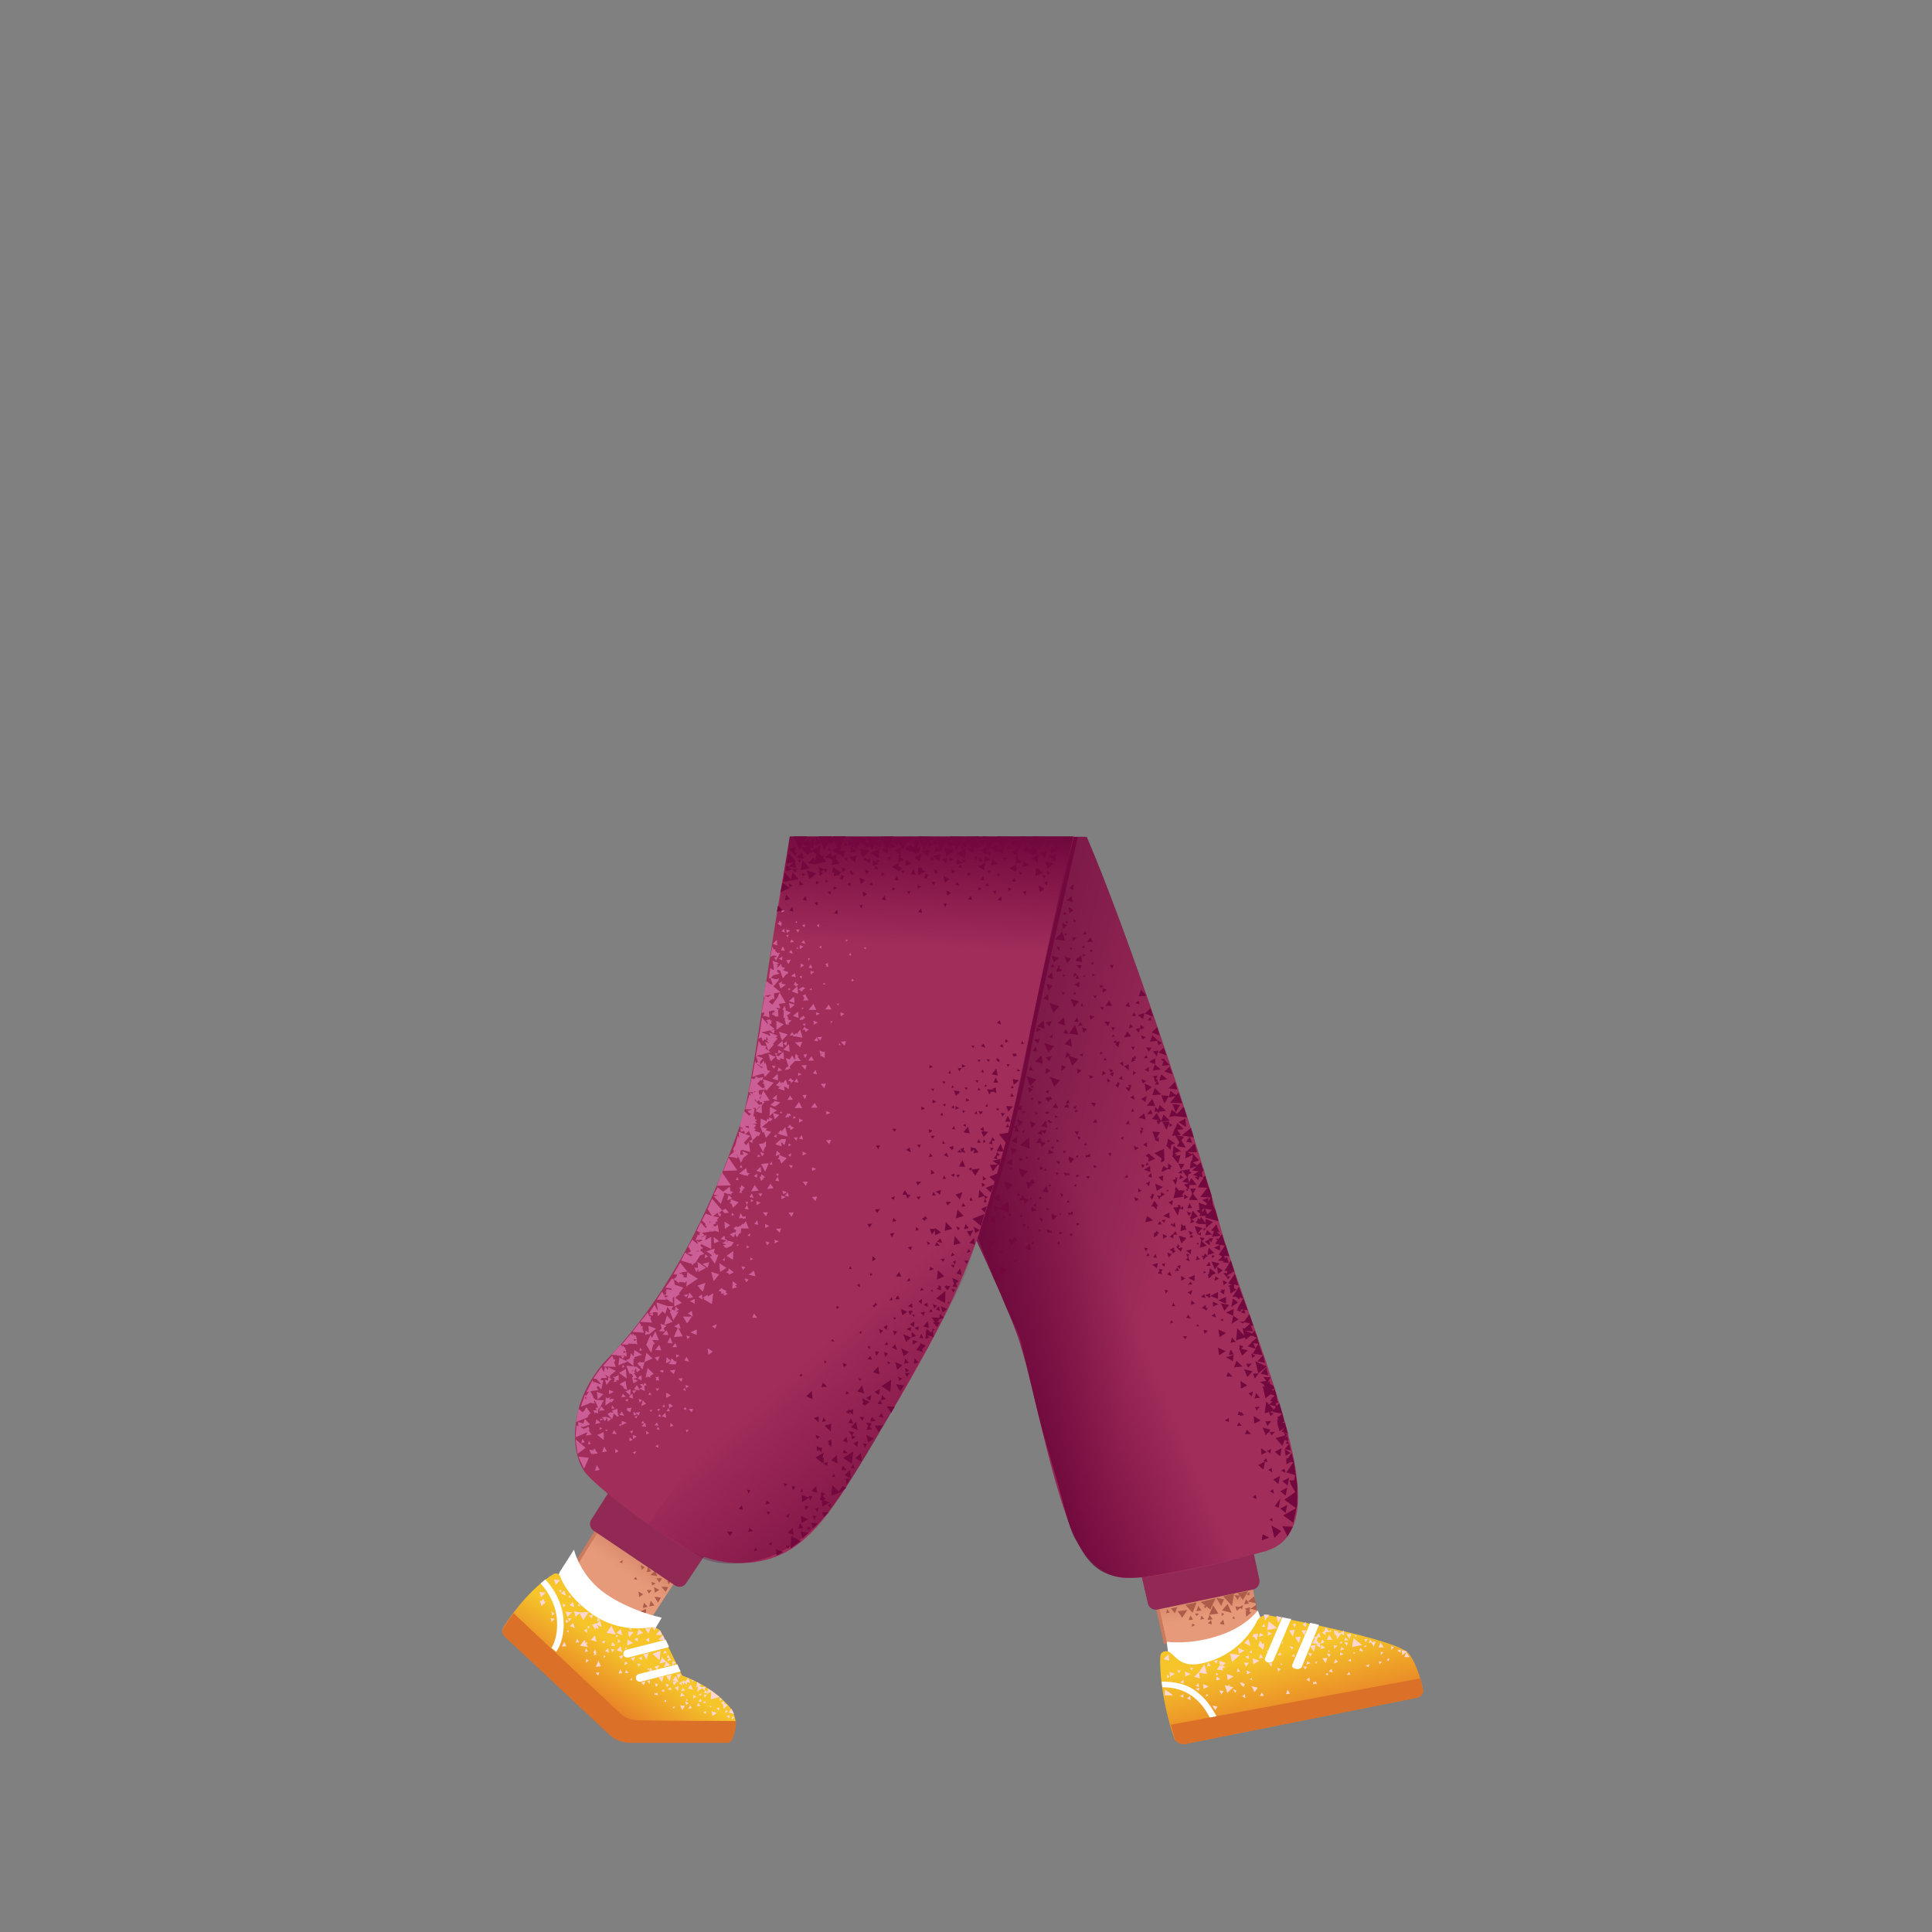 <svg xmlns="http://www.w3.org/2000/svg" viewBox="0 0 480 480" xmlns:v="https://vecta.io/nano"><rect x="0" y="0" width="480" height="480" fill="#808080" stroke="none"/><path d="M290.2 409.9l-5.7-26.5 24-3.4 4.2 22.6c0 .1-4.9 21.1-22.5 7.3z" fill="#e79a7a"/><linearGradient id="A" gradientUnits="userSpaceOnUse" x1="299.7" y1="401.93" x2="297.661" y2="389.231"><stop offset="0" stop-color="#cc7a5e" stop-opacity="0"/><stop offset=".924" stop-color="#aa5f4b"/></linearGradient><path d="M300.2 404.5c10.8-.4 11.8-4.7 11.8-4.7l-3-18.2-24.9 2.6 4.7 19.5c-.1.3 2.4 1.1 11.4.8z" fill="url(#A)"/><path d="M289.9 408c0 .2-.1.4-.3.4-.2.1-.5-.1-.5-.3l-4.6-20.7c-.1-.2.1-.4.3-.5s.5.1.5.3l4.6 20.8z" fill="#cc7a5e"/><path d="M289.9 407.9s5.4.8 12.2-1.3c7.4-2.2 10.4-6.5 10.4-6.5l1.8 4.9s2.3 3.7-8.9 8.6c-11.1 4.9-14.9-.1-14.9-.1l-.6-5.6z" fill="#fff"/><linearGradient id="B" gradientUnits="userSpaceOnUse" x1="316.717" y1="400.884" x2="323.865" y2="432.024"><stop offset=".298" stop-color="#f5c52a"/><stop offset="1" stop-color="#e46c26"/></linearGradient><path d="M294.4 433.3l57.6-11.5c1.1-.2 1.8-1.3 1.5-2.2-.5-2.4-1.6-6.3-3.5-8.8-2.5-3.2-27.8-8.1-34.9-9.5-1-.1-2.2.3-2.7 1.3-1.4 2.8-5.2 8.5-13.1 10.5-6.3 1.7-7.2-2.1-9.1-2.8-.7-.2-1.8.1-1.9 1-.3 2.8.3 11.6 3.5 20.8.6.8 1.6 1.3 2.6 1.2z" fill="url(#B)"/><path d="M300.7 426.8c-.4.1-2.8-7.7-11.9-7.6l-.2-1.4c5.6 0 8 1.7 10.2 3.8 1.8 1.7 3.4 4.7 3.5 4.9l-1.6.3z" fill="#fff"/><path d="M294.4 433.3l57.6-11.5c1.1-.2 1.8-1.3 1.5-2.2-.2-.7-.3-1.6-.6-2.6l-62 11.5.9 3.3c.3 1 1.6 1.6 2.6 1.5z" fill="#db7028"/><path d="M314.3 411.9l4.3-10.1c.5.1 1.6.4 2.2.4l-4.4 10.3c-.5 1-2.5.6-2.1-.6zm6.8 1.6l4.4-10.3c.6.1 1.1.2 2.2.5l-4.3 10.5c-.6.9-2.9.4-2.3-.7z" fill="#fff"/><g fill="#ffd7d2"><path d="M325.6 413.2l-.9-.5-.1.9 1-.4zm4.2-1.3l-1.2.1.7 1.2.5-1.3zm-15.5-9.3l1.1-1.4-1.4-.1.3 1.5zm4.2-.8l-1.4-.3.4 1.7 1-1.4zm13.4 4.1l.3 1.3 1-1.3.7.4v-1.2l-.9.6v.1l-.7-.1.3-.3-1.2-.3.3 1.4.2-.6zm-21.7 1.3l-1.1 1 1.6.7-.5-1.7zm1-1.2l.2.2-.2.5h.4l.6.9.4-1.7-1.4.1zm10.5-1.1l-1.4.2.9 1.5.5-1.7zm.1 1.9l.9 1.5.5-1.7-1.4.2zm13.9-.9l-1.2.1.8 1.2.4-1.3zm-9.7 2.4l1.5.1-.5.3 1 .7v-1.3l-.3.2-.9-1.3-.8 1.3zm-13.1 4.3l-1.7-.6.2 1.5 1.5-.9zm-5.3-3.2l.2 1.5 1.4-.8-1.6-.7zm-1.1 7.1l-1.7-.6.2 1.5 1.5-.9zm-4.2-1.7l1.6.2-.2-.5.8-.3-.8-.4.9-.6-1.7-.6.2 1.1-.8 1.1zm1.1-.7l-.2-.5.3-.2-.1.7zm9.2-5.1h.2l1 .9.2-.8.1.1-.1-.2.1-.7-.5.1-.5-.8-.5 1.4z"/><path d="M295.8 415.9l-1.4-.6.1 1.2 1.3-.6zm4.5 3.1l-1.4-.6.1 1.2 1.3-.6zm-9.7-3.6l.1 1.2 1.2-.8-1.3-.4zm39.6-9.2l-.5 1.2h1.4l-.9-1.2zm20 5.5l-.8-1.2-.5 1.2h1.3zm-.6-1.4l-1.4-.3.2 1.2 1.2-.9zm-5.8-1l-.8-1.2-.5 1.2h1.3zm-1.2 3.4l.1.8.6-.6-.7-.2zm.5-1.5l.6-.7-.7-.1.1.8zm1.4 1.2l.6.3v-.8l-.6.5zm3.5-1.8v-.8l-.9.3.9.5zm-23.5-5.6l-1.2.1.8 1.2.4-1.3zm2.4 3.7l-1.4.2.9 1.5.5-1.7zm.8-3.1l-.5.8.1.1-.9.3.7.8.4-.9.6.1-.4-1.2zm3.7 3.1l.1.9.8-.7-.9-.2zm8.6-.6h.7l.6 1 .5-1.3-.9.2-.4-.7-.5.8zm6.3 1.1l-.7-.2.1.9.6-.7zm-6.1 4.3l-.9.3.7.4.2-.7zm-29.4 2l-1.1-.5.1 1 1-.5zm5.2-2.4l-.8.2.7.8.1-1zm-3 8.3l1-.1-.5-.8-.5.9zm-.2-14.7l1.2-.4-1-.6-.2 1zm-2.5 6.4h-1.2l.5 1 .7-1zm5.7-7.2l-1-.6v1.1l1-.5zm6-2.5l-.8.1.5.9.3-1zm-3.9 7.1l-.7.7h1l-.3-.7zm-3.7-6.3l-.4-.8-.5.8h.9zm5.1 16.7l1-.1-.6-1-.4 1.1zm-1.3-6.3l-.9-.2.3.9.6-.7zm7.1 2.2l-.7.5.8.5-.1-1zm-11.5-4.9l-.6-1-.4 1.1 1-.1zm-13 2l-.6-1-.3 1.1.9-.1zm4.5 5l.4-.2-.6-.1.2.3-1-.2.6 1.9 1.5-1.4-1.1-.3zm3.3 2.5l.8.5-.1-1-.7.5zm-10.6-2.1l-1 .3.8.5.2-.8zm9.3-3.9l.8-.1-.6-.9-.2 1zm-4.8-3l-1 .3.8.6.2-.9zm7.8-1.1l-.9.3.8.6.1-.9zm-13.8 3.1l-.8-.1.2.7.6-.6zm14.5-3.6v-.8l-.6.5.6.3zm4.1-.7l-.5-.1.3.5.2-.4zm6.6 1.5l-.2-.7-.6.6.8.1zm-3.1 1.9l-.4-.4.1.6.3-.2zm-.2-5.4l.3.4.1-.6-.4.2zm10.9 8l.7.1-.2-.6-.5.5zm-3 2.4l.3-.2.6.1-.3-.7-.4.3-.3-.2.1.7zm1-5.8l-.6.3.3.4.3-.7zm5.5-4.5l.7.1-.2-.6-.5.5zm-2.4 2.1l-.4-.4.1.6.3-.2zm.4-5.4l-.6.3.3.4.3-.7zm8 4.2l.6.1v-.5l-.6.4zm-2.1 1.6l-.4-.3v.5l.4-.2zm.3-4.4h-.5l.3.4.2-.4zm-25.9 11.2l-.1-.6-.5.2.6.4zm-8.2 2.5l.6 1 .5-.9-1.1-.1zm-5.8-1.1l.8.2-.2-1-.6.8zm-3.9 2.5l.8.4v-.9l-.8.5zm.9-4l-.9.5.8.4.1-.9zm-4.2-.5l.7-.3-.6-.6-.1.9zm3-1.2l.5-.7h-.9l.4.7zm9.8.2l-.6-.3.1.7.5-.4zm6.6 2.5l-.5-.2.1-.1-.9-.1.6.9.1-.2.2.5.4-.8zm3.2.9l-1.6-.4.8 1.5.8-1.1zm-6.2.4l.6.9.3-.6-.9-.3zm-17.2-7.5l1.4.4-.2-1.6-1.2 1.2zm2.4 9h-2.2l.2-1.4 2 1.4zm8.2-.3l-.1.6.7-.3-.6-.3zm1.5 2.8l.7 1.2.6-.9-1.3-.3zm-6.3-1.7l.9.4-.1-1.1-.8.7zm8.3-4.8l-1-.7v1l1-.3zm28.2-3.9l1-.4-.6-.7-.4 1.1zm-7.1 1.5l.4-.7-.9-.1.5.8zm.2-10.5V403l-.9.6.9.7zm3.6 4.1l1-.4-.6-.7-.4 1.1zm-7.7.6l.6.9.3-.7-.9-.2zm8-3.4l1 .7-.1-.8h1l-.9-1.2-.5 1.1-.5.2zm4.6 4.5l1-.4-.7-.5-.3.9zm-7 .7l-1-.1.6.9.4-.8zm2.1-1.1l1.2-.3-1-.7-.2 1zm5.9-1.7l.6.9.3-.8-.9-.1z"/><path d="M331.1 415.5l-.3-.9-.7.7 1 .2zm1.8-4.2l.9-.3-.8-.5-.1.8zm5.5-1.4l-.4-.5-.3.8.5-.1.2.5.2-.7h-.2zm-3.8 6.2h.9l-.3-.7-.6.7zm-.6-8.5l1-.1-.7-.7-.3.8zm5.8-.4h-.8l.3.8.5-.8zm-4.2 4.9l-.7.5.8.2-.1-.7zm-6-1.3l.6.9.4-.7-1-.2zm6.3-1.6l2.5-.5-2.1-1.7-.4 2.2zm-21.1-4.2l2.5-.5-2.1-1.7-.4 2.2zm-14.9 10.9l-.7-2.4-1.3 1.9-1.2 1.2 1.4.4-.2-1.4 2 .3zm6.2-3l2-1.7-2.5-.4.5 2.1z"/></g><path d="M141.5 391.4l26.4-42.5 19.6 13.4-28.2 43.6s-14.9 7.7-17.8-14.5z" fill="#e79a7a"/><path d="M287.5 399.9l23.8-5c1.1-.2 1.8-1.3 1.6-2.4l-1.8-8.4-27.9 5.7 2 8.6c.2 1 1.3 1.7 2.3 1.5z" fill="#912954"/><linearGradient id="C" gradientUnits="userSpaceOnUse" x1="154.619" y1="390.758" x2="163.709" y2="377.979"><stop offset="0" stop-color="#cc7a5e" stop-opacity="0"/><stop offset=".924" stop-color="#aa5f4b"/></linearGradient><path d="M150.2 398c8 7.3 11.2 4.1 11.2 4.1l10.6-15.9-19.1-13.9-10.4 17.2c0 .1 1.1 2.5 7.7 8.5z" fill="url(#C)"/><path d="M142.6 390.2c-.2.1-.4.2-.5 0-.2-.1-.3-.4-.1-.6l11.2-18c.1-.2.4-.2.6-.1s.3.4.1.6l-11.3 18.1z" fill="#cc7a5e"/><linearGradient id="D" gradientUnits="userSpaceOnUse" x1="233.123" y1="289.833" x2="344.559" y2="317.236"><stop offset="0" stop-color="#731443"/><stop offset=".516" stop-color="#a02d5a"/></linearGradient><path d="M303.2 304.8c-6.4-23.7-23.5-74.4-33.2-96.9h-20.8l-42 27.9s43.3 85.5 46.5 99c3.1 9.4 7.9 36.4 13.8 47.9 3.2 6.3 7.5 8.9 11.5 9.3 8.8.5 27.2-4.3 35.7-6.7 8.8-2.8 8.2-13.1 7.3-19.6-2.4-16.8-15.2-47.6-18.8-60.9z" fill="url(#D)"/><g fill="#ad5c49"><path d="M166.7 387l1.2-.3-.9-1.1zm-.9 5.8l.3.8.6-.7zm-11.9-4.7l.7.3.1-.8zm6.1-6.4l-.2.6h.7zm3.1 7.3l-.7-.1.3.7zm-1.2 4l.1.9.9-.5zm-1.4 8.2v-1.5l-1.5.7zm.2-10.6l1.1-.2-.8-1.2zm-3.2-5.3l.5.9.7-.9zm5.8 6.3l-.5-1.4-1.2 1.1zm-3.9-1.6l.8-.6-1-.6zm-1.6-8.9l1 .8.3-1.3zm1.4 22.2l1.2-.2-.8-1.1zm3.9-11.2l.7 1.1.7-1.1zm-3.4 7.4l1.2-.3-.9-1zm3.9-11.3l.5 1.1.9-1z"/><path d="M162.7 395.7l1.1-.7-1.3-.7zm-.8-12.1l1 .8.4-1.4zm3.5 11.9l.6-1.2-1.7-.1zm-10.5-14.4l.8.7.3-1zm13.1 4.8l-.5 2.2 2.6-.6zm-7.8-5.5l.2 3 3-.9z"/><path d="M162.9 384.8l1.7-.5-1.1-1.6zm6.3 2.9l.3.8.6-.6zm-12.3-4.4l.7.5.2-1zm-4.5-7.5l.8.6.2-1.1zm4.8 5.5l-.3.8.9-.1zm10.1 4l-2.3-1.6-.4 3.3zm-1.7 3.1l.1 1 .9-.5zm-10.8-10.8l-.5 2 2.3-.4zm9.6 8.2l-2.2-.1 1.1 2.2zm-2.5 1.1l-.2-.9-.7.6zm-3.6 5.6l-.3-.7-.6.5zm-3.2-9.4l-.3-.8-.7.6zm8.4 15.1l.7-1.3-1.6-.2zm-8 2.7l.8-.1-.6-.8zm3.7-13.4l.6 1.2.9-1.2zm7.4 4.1l-.6-1.4-1.1 1.1z"/><path d="M158.8 396.8l1-.7-1.2-.7zm-.8-12.1l.9.8.5-1.3zm3.3 14.4l1.3-.2-.9-1.2zm-.6-4.1l.5.9.7-.8zm7.7-4.2l1-1.6-2-.1zm-2 .4l1-.7-1.3-.8zm-9.2-13.2l-.3 2.6 2.5-.8zm-3.1-2.1l-.2 1.5 1.6-.5z"/><path d="M166.4 391.7l1.3-.7-1.5-.9zm-7.1-7.7l1.7 1.7.8-2.4zm5.9 3.6l-.6 1.1 1.3.1z"/></g><path d="M147.5 380.3l20.2 13.6c.9.6 2.2.4 2.8-.6l4.8-7.2-23.6-16.1-4.7 7.4c-.7 1-.5 2.2.5 2.9z" fill="#912954"/><linearGradient id="E" gradientUnits="userSpaceOnUse" x1="278.817" y1="320.383" x2="237.181" y2="337.588"><stop offset="0" stop-color="#660036" stop-opacity="0"/><stop offset=".998" stop-color="#660036"/></linearGradient><path d="M307.9 387.1s-10.3 2.6-23 4.6c-12.1 1.8-14.9-4.4-17.5-8.9-2.2-3.8-2.7-8.1-6.1-19.4-3.5-11.6-5-19.1-7.6-29.9-.6-2.6-3.2-7-5.1-12.1-4.7-10.2-8.8-23-8.8-23l13-46s34 55.5 43 80.8c9 25 12.1 53.9 12.1 53.9z" fill="url(#E)"/><path d="M184.2 278.6c-5.3 15.2-15.2 40.3-33.1 58.8-10.4 10.8-9.4 24.1-5.5 28.7 3.8 4.5 22 18.2 29.3 20.7 8.8 2.9 16.7 1.5 22.5-2.5 8-5.5 13.8-16.3 23.3-32.2 16.1-27 19.4-36.5 25.1-52.8 6.2-18.8 14.4-68.2 21-91.4h-70.5c-5.6 29.8-9.2 62.4-12.1 70.7z" fill="#a02d5a"/><linearGradient id="F" gradientUnits="userSpaceOnUse" x1="228.012" y1="234.785" x2="229.85" y2="200.258"><stop offset="0" stop-color="#660036" stop-opacity="0"/><stop offset=".998" stop-color="#660036"/></linearGradient><path d="M190.1 247.2s13.7-7.4 25.4-9.8c31.9-6.7 42.8 6.7 42.8 6.7l8.4-36.3h-70.5l-6.1 39.4z" fill="url(#F)"/><linearGradient id="G" gradientUnits="userSpaceOnUse" x1="207.791" y1="331.56" x2="255.579" y2="386.365"><stop offset="0" stop-color="#660036" stop-opacity="0"/><stop offset=".998" stop-color="#660036"/></linearGradient><path d="M174.5 387.1c1.4 1.1 18.5 5.8 32.1-12.5 6.2-8.5 11.2-17.5 16.6-26.8 7.8-14.3 15.9-27.5 18.5-36.6 3.4-11.5 7.9-20.9 7.7-26.7-.2-7.4-9.8-17.3-9.8-17.3L161 378.8l13.5 8.3z" fill="url(#G)"/><g fill="#ad5c49"><path d="M307.5 397.5l.6-1.1-1.4-.1zm-8.4 1.5l.3.6.5-.6zm7.5 2.6l-.5.4.7.3zm-6.5 1.7l1 .3-.2-1.1z"/><path d="M297.2 400.3l1.3-.2-.8-1.1zm11.9-1.7l1.2-.2-.7-1.1zm-13.8 3.9l1.1-.1-.6-1zm12.2-6.7l1.3 1.7 1.3-2.2zm-9.2 2.2l2.4 1.9 1.3-2.8zm5.1 1l.7-1.7-1.9-.3zm6.3-2.9l.7.3v-.9zm-11.5 6.3l1-.2-.7-.8zm-8.5-1.6l.9-.2-.6-.8zm7.2.1l.4.6.6-.6zm9.7-5l-2.7.7 2.2 2.4zm1.2 3.4l.8.5.2-1zm-15.2 1l1.1 1.6 1.3-1.9zm12.4-1.8l-1.4 1.6 2.4.6zm-.8 2.5l-.7-.3v.8zm-7.3 2.7l-.7-.3-.1.8zm6.1-.3l1.2.3-.3-1.3zm7.9-2.8l-1.4-.5.1 1.6zm-10.9 1.9l1.3-.2-.8-1.1zm12-4.2l-.4-1.7-1.6 1.3z"/><path d="M310.4 400.5l.2-1.2-1.4.4zm-15.9-1.8l1.8 2 1-2.6zm-3.6.9l1 1.2.6-1.5zm21.4.5l-.2-1.4-1.4 1zm-11.9 1.1l2.3-.3-1.3-2.1zm6.5-2.1l.4 1.1 1.1-.9z"/></g><g fill="#cc5e96"><path d="M152.4 351c.2.1.4.3.7.1h.1l-.8-.9c-.1.2-.2.6 0 .8zm6.9-1.7l1.2-.5-.8-.9-.4 1.4z"/><path d="M152 350.5l.4.4-.5.1v-.2l-.9.4.2.1-.2.1 1.1 1.2.4-1.4.7.6-.1.1h.7l-.3-.5.1-.4-.2.1V350l-1.4.5zm-8.3 3.9l-.5-.3-.2 3 3.2-1.4-1.9-1.1 1.1-.8-1.8-.5.1 1.1zm6.3 3.4v-2l-1.6.7 1.6 1.3zm3.6-18.6l2.3-.9-2-1-.3 1.9zm-1.8 9l.1.3.3-.4.1-.1.3-.4-.9-.1.1.3-.4-.2.3-.4-.7.1.1.2-.6-.3-.1 2 1.4-1zm5.6-11.2l-.6-.8-.4 1.4-.9.3 1.9 1.5v-1.8l.4-.1-.3-.3 2-.6-1.9-1.2-.2 1.6z"/><path d="M155.5 340.1l-1.7 1 1.9 1.4-.2-2.4zm9.5-10.9l2.1-.8-1.4-1.6-.7 2.4zm11.7-13.2l.6 2.3 1.4-1.7-2-.6zm-16.6 22.4l2-.9-1.5-1.4-.5 2.3zm2.3 2.9l-1.5-1.4-.5 2.4.6-.3.7.3-.2-.4.9-.6zm-14.1 4.5l.2 1.9 1.4-1.3-1.6-.6zm5.6-1.9l1.1.7-.2.1.6.5v-.1l.4.3-.4-2.3-1.5.8zm3.4 13.6l.9-.6-1-.4.1 1z"/><path d="M150.2 350.4l-.8-1-.6 1.1 1.4-.1zm13.6-16.3l-1 1.3 1.5.1-.5-1.4zm7.5-13l-.5 1.5 1.4-.3-.9-1.2zm-5.8 26.2l1.2-.6-1.2-.7v1.3zm-1.1-17.3l-.7.7 1.5.1-.3-.8.7-.6-1.5-.5.3 1.1zm.7-7.9v-.6l-.2.2-.4-.8-1.3 2h2.4l-.5-.8zm-5.5 8l.1-.7-.3.2-.5-1-1.8 2.3 2.9.2-.4-1zm2-2.5l.1-.7-.3.2-.5-1-1.8 2.3 2.9.2-.4-1z"/><path d="M161.1 329.4l.1 1.7-.8-.5-.1 1.1.8-.3.1.2 1.8-1.5-1.9-.7zm10.8-3.7l-1 .6 1.2.8-.2-1.4zm-4.2-6.5l-.2-.6.1-.1-.1-.1-.2-.7.3.2-.1.2h.4l.8.8v-.4l1.3.1.1.2.1-.1h.1l-.1-.1.4-.3-.1 1.3 2.9-1.9-2.4-1.5-2-2.5-1.7 2.9h.9v.3l-.4.6-.7.3-.1-.2-1.7 2.3 1.5.2.1.4-.6-.1-.1-.1-.1.1-.6-.1.1.6h-.3l.3.4-.4.6h.7l.1.1-.8.4 1.1.8.1.3.1-.2.7.5-.1-1.2.4-.6v2.6l1.9-.9-1.6-1.3.7-.7h.4l-.2-.4 1.1-1.4-2.1-.7zm3.1-3.3l-.2 1.5-.8-.1-.1-.1.3-.3-.5-.2-.2-.6 1.5-.2zm-1.4.3l-.2.3-.6-.2.8-.1zm-4.4 32.7l-.5.6.7.1-.2-.7zm-5.8-10.4v-.2l-.9.4.3.2-.1.1.7.6-.1.1.6.5.1-.7.4-1.1-1 .1zm-6.5 11.4l-.6-.7-.2.8.8-.1zm-5.2-4.4l1.2-.1-.5-.7.4-.4.8.9.3-1.5.2-.8h-.7l.2-.5 1.4-.1-1.4-2.6-2 2.8.8.1.8.9.3.4h-.2l-1.5-.6v.4l-.4-.8-1.5 3 1.8-.4zm16.1 14.2l-.1-.8-.7.4.8.4zm7-3.8l.5-.6-.7-.1.2.7zm-4.1-23.7l-.7 1.4 1.3.2-.6-1.6zm6.1-9.5l-1.2.6 1.2.6v-1.2zm-8.9 10.3l-.9-2.2-.8 1.6-.4-.7-1 2.3h-.1l1.3 2.1.5-2.1.4-.1-.6-1 1.6.1zm18.3-14.7v1.1l-.1.8 1.2-.4-.5-.5.6-.1-1.2-.9zm-2.6 1.9v.1-.4l-.9.8.7.2v.6l.6-.2v.6l1-.4-.6-.5.4-.2-1.2-.6zm5.3-16l-.1-.2-.6.5.2.1-.5.6h2.3l-.7-1.8-.6.8zm-2-16.6l.3.3.2-.4h.3l-.2-.3v-.1h-.1l-.2-.3.2.1.9 2 .7-1.4v.1l1.1-.9-1.5-.7.3.9h-.8l.1-1.1.6-.1 1.8.5-.1-.6h.1l-.1-.1-.3-1.8-.6.8-.6-.6 1.6-1.7-2.9-1 .2 1.5-.4-.5-.6 2.3-.6 1.1.2.1-.1.4h.2l-1.4 1.3 1.7.2zm.1-1.8h0l-.2.2-.1-.1.3-.1z"/><path d="M151.3 345.3v1.1l1.2-.6-1.2-.5zm7.1-2.9l1 .6v-1.3l-1 .7zm-1.1.2l1-.3-.6-.8v-.2l-.1.1-.2-.2h.4l-.3-.9-.4.4-.2.1.9-1.3-2.2-.2.7 1.8.1.3.1-.2.7.3-.2.2.3.1-.1.4-.2-.1.4 1.6 1.1-.7-1.2-.4zm-.2-1.5h0v.2-.2zm-8.9 11.5l-.3 1.2 1.3-.3-1-.9zm8-5.5l1.1.4-.2-1.3-.9.9zm27.8-65.9l.9-.2.2.9 1-1 .2.8.1-.1.5 1.5-.8.4.8.5.1-.7 1.2-1.2.2.3.6-1h-.3l-1.3-.5.4-.4-.5-.2.6-.8-.8-.2 1-.2-.5-.5.5-.3-.8-.4v.4l-.7-.7-.6-.5-1.1-1v.1l-.1-.1-.7 2.6-.3 1.1h.1l-.1.1.6.3.2.6-.6-.7v1.1zm2-1.5l.1.6-.9-.3v-.2l.8-.1zm-39.4 74.2l-1.3-1.4-.7 2.1 2-.7zm-3.6 3.7l2.5 2.1-2 1.5-.5-3.6zm3.3-9l.3-.1 1.2.2-.3-.6.3-.1.8 1.7-.7.1.4.6h-.9l.4.8.2-.3.6.3v-.9l.2-.4.1.1 1.1-2.1-2-.1-.8-.7.3.1-.9-1.7-1 1.2-.3-.1-1 2.9 2.3-.9h-.3zm-1-1.5l.4.1-.1.4-.1.1-.2-.6zm-1.6 14.8l1.4 3 1.2-2.7-2.6-.3zm16.4-17.5l.3-.3h-.7l.1-.3-.8.1.4.6.1-.2.1.3-.7.4 1.3.6-.1-1.2zm-6.2 7.1l1.2.3-.6-1.1-.6.8zm20.6-37.5l1.3 1 .4-1.4-1.7.4zm1-3.1l1.2.8.2.4h-.6l1.3 1.9.9-2.3-.7.1.2-.2h-.1l-.5-.4v.3h-.1l.3-1.3-2.1.7zm-6.3 2.3l2.7.8.1.4.4-.5.3-.1-.1-.1.1-.1.1.2.5-.9.1-.1 1.1-1.9h-1.8l1.5-.3-.2-.2.7-.3-.7-.6.2-.4 2.5 1.2v-3l-1.5.8.3-1.3-1.2.6-.1-.1.9-.4-.7-.6 1.9-.3-.3-.3.2.1v.1l1.2-1.5-.3-.1.9-.4-.3-.2.1-.1.6-.2-.3-.3.5-.7-1.4-.2.2-.2.9-.7.2.4-.1.1.5.5.3-.7-.3.1.2-.3h-.6l.9-.7.6.7 1.1-.1-.8-1-.9.4-2.5-2.9-1.1 2.6 1.1 1.7-1.6-.6-.9 1.7 1.4 1.4-.3-.4-.4.1.5.5-.3.3-1.2-1.4-1 2.1.8.4-.2.8-.3-.3-.6 1.4 1.5-.1.2.2-.9.4-.6-.4.4.7-.1-.1v.3L172 308l-1 1.7.4.7.3.5.1-.1-1 .6 1.4.4-.7.3-.1-.1-1.2-.8-1 2zm7.3-9.8v.4l-.3-.2.3-.2zm4.6 13.3l1.2-.6-1.3-1 .1 1.6z"/><path d="M152.1 356.2l1.1.1-.6-1-.5.9zm3.3-10.5l1.2 1 .1-1.6-1.3.6zm-.9 7.3l-.1 1.1 1.3-.6-1.2-.5zm10.8-2l-.9.9 1.1.3-.2-1.2zm1-1.1l.7-.8-.9-.3.2 1.1zm-3.7 4.2l1 .1-.4-.8-.6.7zm-4.9 7.2l.4-.8-.9.3.5.5zm43.2-120.8h.9l-.4-.9-.5.9zm-5 1.2h-.2l.2-.2-2.2-.7.8 2.3.6-.8.8-.6zm-1.3 18.5l-.2-1.6-1.3 1.2 1.5.4zm-1.3 8.2l-.1-1.6-1.3 1.2 1.4.4zm11.6-5.6v-1.6l-.3.2-1-.4.2 1 .9-.6-1 .8 1.2.6zm-6.6-11.5l-1.3 1.1 1.4.5-.1-1.6zm-.9-2.1l-.1-1.6-1.3 1.1 1.4.5zm-4.9 25.8v-.4l.1.3 1.3-1-1.5-.4v.2l-1 .8 1.1.5zm.4-37.5l.1.2-.7.2.5.7.3-.5.7-1.4-.6.1-.4-.4v-.1l-.1.1-.2-.2.3-.2-.6-.2v.2l-.3-.9-.5 2.6.7-.3.8.1zm0-.5h0z"/><path d="M192 234.5l1.1.4-.1-1.4-1 1zm13.7 4.7l-.7.4.4.3-.2.3.7-.1-.2-.3v-.6zm-11.4-.6l.1-1-.9.6.8.4zm2-4.4l1-.2-.7-.6-.3.8zm15 2.5l-.4.6.6.1-.2-.7zm-1.1-2.8l.5-.3-.6-.2.1.5zm4.4 1.6l.5.4v-.6l-.5.2zm-16.3-3.8l.3-.8-.8.1.5.7zm-4.5 25.6h0l.5 1.2 1.4-1.5-2.2-.7.4 1h-.1zm6.7 4.6l-.9.1.5.9.4-1zm-9.4.7l.4 1.1 1.4-1.4.1.6-.1.1.2.1v.1l.7.2v-.5l1 .3-.2-1.9-1.1 1.1-.7-.2.5-.5h-.1l1.1-.3-.9-.6-.1 1-.8-.2.4.9h.1v.2l-1.3-.5-.1-.2-.1.1-.6-.3.3.9-.1.2v-.3zm3.8-12.7l-.5 1h.3v2.1l.4-.3-.2.3h.1l.1.3-.2-.1.4 1.4.2-.1.5.1-.1-.4.8-.7-.8-.1.1-.2-.6-.2h.5l-.4-.7 1-.7-1.6-.7h.4l-.4-1zm9.3 7.7l-1.2.1.8.8.4-.9zm-1.4-5.3l.9-.5-1-.3.1.8zm-4.5 14.2v.8l.9-.4-.9-.4zm-5.6-1.7h-1l.6.7.4-.7z"/><path d="M199.9 254.9l.3-.6-.8.1.5.5zm-.7-4.6v.5l.5-.3-.5-.2zm0-7.1v-.8l-.6.2.6.6zm1.9 2.8l.7-.1-.3-.4-.4.5zm-5.3-.5l.2.6.4-.4-.6-.2zm8.3-10.5l-.6.2.5.5.1-.7zm-3.2 3.6l.4-.4-.6-.2.2.6zm-5.1-5.7l.1-.7-.6.2.5.5zm2 2.8h.6l-.3-.4-.3.4zm.1-6.9l-.3.4h.5l-.2-.4zm-3.9.2l-.5-.2.1.5.4-.3zm17.6 14.9l.6-.4-.6-.3v.7zm-3.2 5.4l-.6.1.5.4.1-.5zm-3.7-5.2l-.2.5h.6l-.4-.5zm3.7 15.6l.5-.1-.4-.4-.1.5zm-1.9-5.5l.4-.5h-.6l.2.5z"/><path d="M198.1 262.5l.3-.1-.7-.6-.2 1.1.4-.2-.5.5-.6-1-.6 1-1-.3.7 2-.3.3-.1-.2-.5.8 1-.1-.1-.2h.5l-.2-.5 1.3-1.4h1.5l-.9-1.1zm-1.1 1h0zm-5 13l1-.6-1.7-.9-.1 2.3.8-.8.5 1.6 1.1-1.1-1.6-.5zm-1.4 3.9l-1.3-.4 1.6-1.3h-.1l.4-.3.1.2.7-.6-1-.4.1.6-.5-.3-.1.7-1.5-.7-.1 2.3.1-.1.5 1.4.3-.3.5 1.5 1.3-1.5-1.4-.4.4-.4zm-9.2 24l-1.4-.9.1 1.8 1.3-.9zm12.8-27.7l.1-.6-.6.3.5.3zm7.4-14.3l-.8 1.1h1.4l-.6-1.1zm-5 5.7l-.2-.3-.6.8h.6l.1.5.7-.6-.6-.4zm-2-8.8l.8.5.1-1.1-.9.6zm1.9-20.9l-1.2.2.6.9.6-1.1zm3.6-3.9l-.4-.9-.6.6 1 .3zm1.3 6.7v.9l.9-.6-.9-.3zm-9.8 1.7l.5-.6 1.6-.4-.8-.6.2.1v-.5l1.2.4v-.1l.8-.7-.9-.3-.1-.7-1 1v-.4l.3-.2-.5-.1.6-.5-1.6-.6.3 1h-.1l.2 1.1-.2.2-.7-.5-.4 2.6.5-.1.1-.1zm6.2 1.4l-.2-.5-.4 1h.4v.3l.4-.2h.1v-.1l.3-.2-.6-.3zm-.3-2.5l-1 .7 1.2.3-.2-1zm-.5-4.8l-.4-1-.6.6 1 .4zm1.9 2.4v1l.9-.6-.9-.4z"/><path d="M195 236.2l-.5-1.1-.5 1 1 .1zm.3-5.3l.2.9.8-.6-1-.3zm8.2-1.3l-.6.3.6.5v-.8zm-8.5 2.1l-.2-1-.6.7.8.3zm-.9-5.7l.1.7.8-.4-.9-.3zm5.8 4.4l.1-.8-.7.3.6.5zm-1.2 4.4v1l.9-.6-.9-.4zm-9.6 56.5l-.1-1.4-1.1 1 1.2.4zm-1 1.3v-1l-.8.6.8.4zm.2-5.8l-.1.7.8-.2-.7-.5zm4.5 4.8l.4.7.3-.7h-.7zm3.8-1.3l.4-.8h-1l.6.8zm-5.4-1l.7.1-.2-.8-.5.7zm4.7-4.5l.7-.4-.7-.3v.7zm1.9-1.4l.4-.8h-1l.6.8zm-4.8-.8l-.2-.8-.5.6.7.2zm4.1-5.3v.7l.7-.4-.7-.3zm-6.5 32.1l.6-.7-1-.3.4 1zm-4.3-2.2l.1-.8-.7.5.6.3zm-4.2 5.8l.1-2.2-1.7 1.2 1.6 1zm3.3 5.6l.6-.7-1-.3.4 1zm-4.3-3l-.7.5.7.3v-.8zm5.2-2.5l.8-.2-.6-.5-.2.7zm-2.1 1.5l.4.9.6-.7-1-.2zm-4.7-1.6l.5.3.1-.8-.6.5zm5.9-2.9l.8-.2-.6-.5-.2.7zm-2.3-5.2l-.1-.3-.8.6.3.1-.1.1.5.2-.2.7-.2-.1v-.1l-1.2.6 1 .7.3-.9.5.9.6-1h-.1.5l-.3-.4.3.2v-1.7l-1 .4zm-4.4 3.5l-1.4-1.1.1 1.6 1.3-.5zm-3.7 3.1l-1.4-1.1.1 1.6 1.3-.5zm.2.1l-.1 1 .8-.4-.7-.6zm7.2-9.8l-.6-.5v.8l.6-.3zm3.2-10.5l-.2-1.1-1.8 1.4.4.1 1.2.4v-.1l.6.2v-.3l.5-.3-.7-.3zm-4.1 4.6l-.2-1.1-1.8 1.4.4.1 1.2.4v-.1l.6.2v-.3l.5-.3-.7-.3zm2.9-5.7l-.2-.8-.5.6.7.2zm-1.6 3h.7l-.3-.8-.4.8zm2.2 9.6l-.1-.2.4.2-.1-.7-.4.2v-.1l-.2.2-.6-1-.4 1.3 1-.1-.2.2h.6zm-2.7 5.8l-1.7-.4-.2-.4-.2.3-.2-1.1-1 .8 1.4.4-.1.1-.8.6 1 .3-.9.2.9.8.2-.5v.4l.4-.3v.1l.2-.2.6-.2-.1-.1.5-.8zm-1.8.1l-.1-.2.1.2zm.3 0l-.3-.2.2-.1.1.3zm2.5.9l.3-.5-.6.2.3.3zm-16.9 39.1l-.1 1 .9-.3-.8-.7zm-3.5-3.7l.4.6.5-.7-.9.1zm7.5.6l-.3-.8-.4.5.7.3zm-13 5.1v1l.8-.3-.8-.7zm-2.1-2.9l.6.5.2-.8-.8.3zm6.1-1.9l-.3.7.8-.1-.5-.6zm-1.9 2l-.8-.4.2 1 .6-.6zm1.2-3.7l-.5-.7-.3.6.8.1zm-5.5-4.6l-.5-.6-.1.8.6-.2zm3 0v-.1l-.3.1-1.1.2.8.9.4-.8.2 1.1.9-.7-.9-.7zm-4.7-2.7v-.1l1.7.1-.1-.2.6.4-.1-1.3-.6.4-.2-.5h.2l.5.1v-.2l.1-.1-.2-.2-.1-.6-.2.1-.4-.6-.1.5-.3-.7-2.4 2.6 1.4.1.2.2zm2.6-3v-.1l1.7.1-.1-.2.6.4-.1-1.3-.6.4-.2-.5h.2l.6.1v-.2l.1-.1-.2-.2-.2-.6-.2.1-.5-.5-.1.6-.3-.6-2.3 2.7 1.4.1.2-.2zm-5 8.2v.9l-.8-.2.4 1.3.8-1.1h-.1l.6-.3-.9-.6zm16.7-3.8l-.6-.5-.1-.2-.1.1-.3-.2v.7l-.6.7 1.6.1v-.1l.2.1.2-.7.1-.1-.4.1zm-8.7-3.5l-.3.8.7-.1-.4-.7zM150 341h.2l-.3.2 1.7 1.1-.1-.5 1.5-1.2-1.9-.9v.7l-.8-.9 2.7.1-.4-1.1.3-.7h-.1l.1-.1-.4.1-.4-1-2.3 2.6.5.1-.3 1.5zm-4.4 11.3h0l.6-.3-.2-.1.5-.6-.2-.1h.5l-1.1-1.6-.7 1.1-.2-.1.1.2-.1.1-1.1-.9-.6 3.3 2.5-1zm7.1-9.7l-.2.8.7-.2-.1-.2.1-.2.5.2v-1.4l-.9.5-.3-.1.1.1-.4.1.5.2v.2z"/><path d="M154.3 337l.4.6.5-.7-.9.1zm13.1 4.4l.4-1.1-1.4.2 1 .9zm-4.6.8l.3.3-.2.4.9.1-.2-.6.1-.4-.9.2zm1.1-1.7l.5.5v-.2l.3.3.2-.7-.4.1.1-.1-.7.1zm-5.2 1.4l.3.5.4-.5h-.7zm10.9.5l-1.1.1.8.8.3-.9zm-1.6-5.1l.8-.5-.8-.3v.8zm-17.1 14.8h-.2v-.1l-1.1.1.7 1 .5-.9.2 1 .9-.7-1-.4zm5.5 6l.8-.4-.8-.6v1zm-2.3-3.7l.4-.7-.7.3.3.4zm5.6-1.4l-.4.6.7.1-.6.6 1.1.2-.2-1-.2.2-.4-.7zm-10.6 1.5l-.2.7.7-.2-.5-.5zm5.6-8.2l-.3.9 1.1-.2-.8-.7zM145 355l.9.6-.3.1.3.2-.3.8 1.4-.3-.6-.8v-.2h-.1l-.2-.2.4.1-.3-.9-.4.3-.8.3zm1.3.1v.2-.2zm-1.9 3.5l.9-.3-.6-.8-.3 1.1zm1.7.3l.7-.2-.5-.7-.2.9zm3.2-5.9l.5-.5h-.8l.3.5zm1.3 2.6l.5-.4h-.7l.2.4zm8.4-4.8l-1.1.2.8.7.3-.9zm-1.9-5.3l.4.7.6-.8-1 .1zm32.1-53.8l-.2.7-.3-.1.4 1.1.7-.6-.4-.1.7-.2-.9-.8zm-5 2.7l-.2.7-.3-.1.4 1.1.7-.6-.4-.1.7-.2-.9-.8zm9.6-24.4l-.5.4 1.6.6-.1-1.1.3.1.8.6.2-1.2-.4.2-.5-1.4-.7.9-.2-.3-.3.4-.3-.7-.3.6v-.1l-.6.6 1 .4zm.1-.3l-.1.1h.3l-.2.2v-.3zm-20.6 49.7l.5.5-.1.1.9.9.4-1h-.1l.4-1.2-2 .7z"/><path d="M170.7 328.8l1.2-1.7h-2.2l1 1.7zm5.2-6.7l-.1-.4-1.3.8.5.1-.2.2 2.1 1.2.3-2.7-1.3.8zm-7.2 6.7l-1.2.8.9.3-1 2.3 2.2-.2-1.1-2.1.6.2-.4-1.3zm-4.1 2.8l1.5.1-.5-1.2-1 1.1zm-3.4-5.1l1 .4v-.9h1.1l.2 1 1.1-1.2.7.6.5-1.7.9 1.1v-.1l.1.1h-.4l.9 2.2 1.3-2.1h-.7l.1-.1.7-.4-.9-.8-.1 1-.9-.3.5-.8H166v-.1l-.1.1-2.8-.9.4 2.2-.9-1.6-1.3 2 .8.1-.9.2zm9.3-4.2l.5-.8-1.1.3.6.5zm4.9-7.3l-2.1-1.5.1 1.5-.9-.1.5 1.2.5-.9v.8l1.9-1zm1.9-17.8l1.8 1.9.7-2 .2-.1-.2-.4.3-.4-.4-.1-1.4-1.1-1 1.8 1.2.2-1.2.2zm3.2 17.8l-1.8-1.2.2 2.2 1.6-1zm-10 16.8l.3.9.7-.6-1-.3zm17.2-14.7l-.4-1.4-1.3 1 1.7.4zm-21.2 37.4l.8-.3-.7-.7-.1 1zm-2.9-3.8l.4-.7-.7.1.3.6zm6.2-.6l.8.2-.3-.7-.5.5zM152.9 361l.8-.5-.9-.5.1 1zm4.4-5.6l-.8.2.5.6.3-.8zm5.8-.3l.8.1-.4-.7-.4.6zm-2.6.4l.1.9.7-.4-.8-.5zm-2.9-3.5l.5.4.3-.7-.8.3zm6.3-.7l-.4.6.8.1-.4-.7zM148 360l-.2.1-.2-.3-.1.5h-.1l-1-.1.5 1.1.4-.4-.2.4 1.4-.2-.6-.8.1-.3zm7.8-9.6l.8.5.3-1.2-.8.2-.2-.3-.1.5-.2.1.2.1-.1.1h.1zm5.9.4l.4-.5h-.7l.3.5zm10.2.1l.3-.9-1.1.1.8.8zm-6.3-.3h.8l-.3-.8-.5.8zm4.8-5.7l.8-.5-.9-.3.1.8zm2.7-13.2v-1.4l-1.6.7 1.6.7zm-25.3 33.7l1.2-.2-.7-1.2-.5 1.4zm1.8-4.6l1.2-.2-.7-1.2-.5 1.4zm15.9-22.1l1.2-.6-1.1-.9-.1 1.5zm-2.1-.6l.5-1.1-1.3.3.8.8zm6.6-.1l1.2.3-.6-1.2-.6.9zm6-1.4l1.1-.8-1.3-.8.2 1.6zm1.7-6.5l.4-1.1-1.2.5.8.6zm9.2-2.7h1.2l-.8-1.1-.4 1.1zm-9.6-21.7l1.3.4-.3-1.9-.8.7.1-.3h-.8l.3.4-.1.1-.3-.3-.5 1.2 1.4-.1-.3-.2zm-19.1 38.4l-.7 1.1 1.5.2-.8-1.3zm15.3-21.9l1 .7-.1-1.3-.9.6zm-6.5 12.5h1.2l-.4-1-.8 1zm29.2-73.4l-.2-1.9-1.4 1.4 1.6.5zm-2 21.7l-.4.3h-.1l-1.1 1 1.6.5-.1-1.1.8.8.4-1.5h-1.1zm-1.2-9.7V272l-1.1.9 1.1.4zm.2-7.1l1.1-.3-.9-.7-.2 1zm6.8 6.9l.4-1.1-1 .1.6 1zm5.2-3.9l-1.3.1.9 1.1.4-1.2zm-7.2-1.3l-.7.9 1 .2-.3-1.1zm8 16.4l.5-1.1-1.3.1.8 1zm-6.8-2.3l-.7.9 1 .2-.3-1.1zm6.1-5.1l1-.4-1-.5v.9zm-2.7 21.5l.4-1.1-1.3.1.9 1zm-7.6-1.3l1 .2-.3-1.1-.7.9zm6.8-6.2l1-.5-1.1-.4.1.9zm-1.6 3.7l.5-1h-1.3l.8 1zm-7.6-1.3l1 .2-.4-1.1-.6.9zm-7.4 5.3l.4.7.3-.7h-.7zm3.8-1.3l.4-.8h-1l.6.8zm-5.4-1l.7.1-.2-.8-.5.7zm10.1 10l.4-1.1-1.3.1.9 1zm-6.3-2.2l1 .2-.3-1.1-.7.9zm6.8-6.2l1-.5-1.1-.4.1.9zm-3.9 4.3l.5-1h-1.3l.8 1zm-5.3-1.9l1 .2-.4-1.1-.6.9zm1.2-2.9l1 .2-.4-1.1-.6.9zm13.2-10.3l1-.5-1-.5v1z"/><path d="M196.7 302.3l.5-1.1-1.3.1.8 1zm-4.2 6.6l1-.5-1.1-.4.1.9zm-2.4-3.8l1-.5-1-.5v1zm5.6-22.7l-.6-2.4-.9 1.1-.2-.4-.8 1h.5l-.1.1 2.1.6zm3.8-4l-1-.5v1l1-.5zm-9.6 8.2l-1-.4.4 1.1.6-.7zm6.4-14.4l-.7 1.1 1.4-.1-.7-1zm-6-2.6l.1-1.1-1 .6.9.5z"/><path d="M190.1 291.1l.9-2.1-1.9.2 1 1.9zm-8.5 3.4l-2.2-3.2-1.3 3.3 3.5-.1zm1.6-3.7l-2.2-3.2-1.3 3.3 3.5-.1zm7.1-6.8v-.5l-.7.6-1.1.1 1.1 2 .5-1.3.2.1v-1zm10.1-19.4l-1.3.1 1 1.1.3-1.2zm1.6 2.1l1 .2-.4-1.1-.6.9zm-16.9 8.9h.9l.4.1v-.1l.4-.1-.3.3-.8.2.3.3-.1.1.5.2.2.2-.6.5.3.1.5.5-.1.1.8.4.1-1.1-.4.2.1-.4h-.2l.1-.3h.1v-.3l.2-1.1-.4.1v-.2l.6-.1.2.6.8-.9h.2l-1.2 1.2 1.6.5-.1-1.8.3-.5.5-.5-.5-.2 1.7-.2-1.6-2.5-.8 2.3-.1-.4.5-.8-.6-.1-.1-1 1.1-.2.4.2v-.8l-.5.3-1.4-1.1.9-1 .2.2.3-.4.5 1.4-.2-.1.4 1.4.1-.1.1.3 1.8-2-2.8-.9.3-.5-1.2.2-.5-.2v-.2l-.1.1-.4-.2 2.2-.6.3.9 1.4-1.5-.7-.2-.5-1.9-.3.3-.1-.8-.9 1-.1-.7.8-.9-1.7-.6 1.2-.3-.1.2.9-.4 1.5-.4-.5-.4 1.4-1.5-.3-.1 1.2-1.4-.5-.2.5-.5-2.1-.8.3.9-.1-.1v.1l-.5-.2.1-.1-1.7-.6 2.1-.5.9.8.3-.9-1.1.1 1.1-.3-1.3-1.1.1-.3.3.2.1-1.1-.4.2.1-.4-1.1.3.5.5-.2.1.3.2-.2.1-1.4-1.6-.5 3.5-.4 1.8.8-.4.3 1 .5-.5.3.3.1-.8.1-.1.3.8h-.4l.6.7v.1l-.9-.4.4 1.1-1.4-.2-.2-.5-.4-.6-.7 3.7.5 1.5-.5.4-.2-.7-.7 4.1.7-.3.1.5-.4.3-.6-.2-.7 3.4h.2l.4 1-.4-.4-1.1 3.7zm5.4-15.7l.4 1.1-.8-.6.4-.5zm-1.7 4.8l-.2.1.9.3-.2.3-1.4-1.1.9.4zm-.8 4.1h0l-.1-.1.1.1zm-.5 2.3h.3l-.5.4.2-.4zm-.2 2l.5.2.3.5.3-.4.4.1-.1.3h.6l.1.5-.8.2-1.3-1.4zm-1.1-1.7l.6-.1.3.3h-.1l.1.2-.9-.4zm9.9 5.2l-.2.2-.4-.2v.4l-.5.6 1.1-.1-.1-.3h.6l-.5-.6zm2.4-2.8l-1.1 1.5h1.9l-.8-1.5zm-4.4 13.4l-.1-.2-.1.1-.5-.2.5-.2-.9-.8-.3 1.3.8-.3.1.6-.4.5h.5l.4 1.1 1.4-1.4-1.4-.5zm-12 11l-.1-.2-.1.1-.5-.2.5-.2-.9-.8-.3 1.3.8-.3.1.6-.4.5h.5l.4 1.1 1.4-1.4-1.4-.5zm14.5-11.7l-.8.5.6.4.2-.9zm4.9-11.3h1.6l-.7-1.2-.9 1.2zm-15 22.8l.1.7.6-.5-.7-.2zm8.1-1.3l.9-.5-1.1-.4.2.9zm-5.6 2.1l-1.1-.4.1 1 1-.6zm-1.5-4.4l-.9 1.6 1.9-.2-1-1.4zm3.1 1l1.6-.2-.8-1.1-.8 1.3zm6.7-15.2l-.8-.4-.2-.4-.2.2-.5.6h.7l.1.6.9-.6zm-4.4-24.3l1.8-1.4-1.8-.9v2.3zm5.4-9l-.2-1.9-1.4 1.3 1.6.6zm11.5 12.9l.4-1.1-1.3.1.9 1zm-6.9-2.1l-.6.9 1 .1-.4-1zm6.9-5.8l-1-.4.1 1 .9-.6zm-11 3.9l-.8 1.1-.2-.3-.3.4v-.1l-.2.2-.5-.7-.6.9 1-.1-.3.3h.7l1.8.3-.6-2zm3.4-1.2l1-.6-1.1-.4.1 1zm-2.9 4.2l-1.8.2 1.3 1.2.5-1.4zm-3-8.2l1.2-1-1.5-.4.3 1.4zm3.9-3.2h0v-.4l-.8.4.5.5-.4.7 1.4-.1-.7-1.1zm-6.6-2.9l.3 1.1 1.4-1-1.1-.2.1-.6-.7.5-.2.1.2.1zm-3.7 3.4l-.7 3.8.7-.2-.1.6-.1.1-.1.3.5-.1 1.1.4-.1-.7h.1l-.1-.1-.1-.7 1.2-.3.3.3-.8.7.5.2.8.5v-.3l.4.2-.1-1.5.2-.3h-.2v-.1l-.1.1-.4-.4 1.1.1-.4-1.1 1.7-.2-1.5-2.6-.6 1.4v-.1l-1.2 1.7-.9-.7.5-.5h.1l.4-.3.4.2-.1-1.3.1-.1h-.1v-.1l1.6-.3-1.8-1.5.1-.1v.1l.9-1 .1-.2.3-.3h-.1l.2-.4-.9.2-1.3-.4.6 1.8-.5-.2v.1l-1.1-.9-.7 3.8 1.8-.4v.1l-.7.5-1-.3.3.8v.1l-.2-.4zm3.3 2.9h0zm-2.5.6l-.1.1-.1-.1h.2zm8.9.9l-.4.5-.1-.2-.5.8 1.1-.1-.2-.3h.6l-.5-.7zm2.5-2.9l-1.2 1.5h1.9l-.7-1.5zm2.9 1.4h1.6l-.7-1.2-.9 1.2zm-4 5l-.8-.3-.2-.4-.2.2-.5.6.7-.1.1.6.9-.6zm-1.6-9.8l.7-.5-.5-.2v-.1l-.2.1-.1-.1v.1l-.9.5.9.6.1-.4zm-5.2-16.9l-1.1.3 1 .7.1-1z"/></g><g fill="#72083d"><path d="M266.2 222.7l-1.3 1 1.6.4-.3-1.4zm-1.1 16.6l1-1.1-1.6-.6.6 1.7zm.6-12.4l1-.8-1.2-.7.2 1.5zm11 12.8l-1 .1.6.9.4-1zm-5.2-.8l-.5.6.7.1-.2-.7zm1.8 11.2l.6.9.3-.7-.9-.2z"/><path d="M268.4 249.9l.7.1-.2-.8-.5.7zm4.9-5.2l.1.7.8-.4-.9-.3zm-1.2 3.3l.4-.7-1 .1.6.6zm-5-1.6l-.5.6.7.1-.2-.7zm4.3-4.5v.7l.7-.4-.7-.3zm-.6-6l.1.7.7-.4-.8-.3zm-4.2 6.8l1-.5-.6-.5-.4 1zm.9-4l-.1.1 1.5.2-.4-1.7-.6.8-.1-.3-.6.8.3.1zm-3.3 4l.5-.4-.7-.3.2.7zm3.2-2.9l1 1 .3-1h-1.3zm-5.9-.4l-.5.9h1l-.5-.9zm5.1-5.7l.9-.7-1-.2.1.9zm3-2.3l-.6.8 1-.1-.4-.7zM266 236l.5-.4-.7-.3.2.7zm-.8-6.5l.1-.8-.7.4.6.4zm-.1.4l-1.2-.6.2 1.4 1-.8zm1.6-10.2l-1.1 1 1.1.4v-1.4zm-2.2 6.8l-.4.8 1-.2-.6-.6zm2.1 1.9l.3.8.5-.5-.8-.3zm-4.1 6.9l.3.4h-.1l.5.4.1-.8-.3.1.1-.3-.6.2zm2.3-2.7l.3-.6-.8-.1.5.7zM263 238l-1.7-.6.5 1.7 1.2-1.1zm-1.5 6.9l-1.5-.5.5 1.7 1-1.2zm-.1-3.3l-1.2 1.1 1.4.6-.2-1.7zm-1 5.4l-1.2 1.1 1.3.5-.1-1.6zm6.7-3.8l1-.1-.4-.8-.6.9zm-2.6 3.5l-.7-.3.2.8.5-.5zm-1.8-6.6l.5.5.1-.8-.6.3zm6.8-4.6l-.2-.6-.6.5.8.1zm2-1.5l-.6-1.1-.8 1.1h1.4zm-2.2 2.9l-.4.6h.8l-.4-.6zm.2 5.9l.1-.6-.6.3.5.3zm-12.1 36.4l-1.5-.6.4 1.7 1.1-1.1zm10.6 1.9h-1l.6.9.4-.9zm-5.3-1.1l-.6.5.7.1-.1-.6zm4.4-4.3v.7l.8-.4-.8-.3zm-2.9 15.6l.6.9.4-.7-1-.2zm-4.4-1.1l-.5.6.7.1-.2-.7zm4.4-4.4v.7l.8-.4-.8-.3zm-1.8 2.6l.6.9.4-.7-1-.2zm-4.8-.3l.7.1-.2-.8-.5.7zm4.9-5v.7l.8-.4-.8-.3zm-2.3-3l-.4-1.7-1.1 1.4 1.5.3zm1.9-3v.7l.8-.3-.8-.4zm-2.1 3.6l-1.1.2v-.2l-.2.1-.9.8 1.1.4-.1-1 .7.7.5-1zm-7.9.4h1l-.4-1 .1-.7-1 .6.5.4-.2.7zm5.9-6.6l.9-.7-1-.3.1 1zm-4.6 14.1l.8-.6-.9-.3.1.9zm8-15.4l-.3-.6.1-.1h-.1v-.1l-.1.1-1.4.3.9 1 .3-.6h.6zm-4.1 3.8l.6-.4-.7-.3.1.7zm-.7-6.6l.1-.8-.7.4.6.4zm-1.2-.3l.2 1.4 1-.8-1.2-.6zm-1.6 4.4l-1.1 1 1.1.4v-1.4zm.6 2.2l.2-.7-.8.1.6.6zm1.9-3.3l.5-.5-.8-.1.3.6zm-2.1 5.3l-1.5-.6.4 1.7 1.1-1.1zm-1.6 7.1l-1.5-.7.4 1.7 1.1-1zm0-3.4l-1.3 1.1 1.4.6-.1-1.7zm-1.2 5.4l-1.3 1.1 1.4.6-.1-1.7zm4.1-.3l-.7-.3.2.8.5-.5zm-1.6-6.4l.5.5.1-.8-.6.3zm6.5-5.1l-.3.3-.1-.2-.4.6h.8l-.1-.2.5.1-.4-.6zm1.9-1.9l-.8 1.1 1.4.1-.6-1.2zm-3.4 9.6l-.1-.3-.1.1-.3-.2.4-.1-.6-.5-.2.5-.6.8 1.1-.1-.2.2h.3l.2.9 1-1.1-.9-.2zm-.6-.1l-.1-.2.1.2zm2.3.2l.1-.6-.6.3.5.3zm5-8.6l-.5-1-.7.9 1.2.1zm-4.9 3.2l-.1-.3-.4.6h.5v.5l.7-.5-.7-.3zm-.2-6.7l.1-.9-.9.4.8.5zm6.9 20.1v.7l.8-.4-.8-.3zm-7.4 2.8l-1 1.4 1.5.3-.5-1.7zm-8.6-3.8l.1-.9-.9.5.8.4zm1.7 5.4l-.5.9h.9l-.4-.9zm6.2-6.1l-1-.3.2 1 .8-.7zm1.6 4.1l-.5.5h.8l-.3-.5zm-4.4.1l-.4-.2 1-.1-.6-1-.7.8-.9-.3.5 1.7 1.1-.9zm8.1-39.5l-.3-2.1-1.5 1.5 1.8.6zm-5.3-1.3l-1.6 1.5 1.8.6-.2-2.1zm-.3 10.8l-.2-2.1-1.6 1.5 1.8.6zm7.3-4.3l-.3-2.1-1.5 1.5 1.8.6zm-8-1.9l-1.5.2 1.1 1 .4-1.2zm9.6-1l-.8-2.5-1.5 2.2 2.3.3zm2.8-4.9l.2 1.1 1-.7-1.2-.4zm-13.1 3l-.2 1.2 1.2-.6-1-.6zm-.3 4.8l-.7 1.1 1.1.1-.4-1.2zm6.4 4.6v1.5l1.2-1-1.2-.5zm-3.9 2.3l1.2-1-1.1-.5-.1 1.5zm-3.8-2l-.4 1.1 1.1-.1-.7-1zm4.8-7.3l.7.4v-1l-.7.6zm7.6-3.7l-.6 1 1.2-.2-.6-.8zm-.5 9.2l-2.4-.8.5-.2-1-.7-.3 1.4.8-.4.9 2.4 1.5-1.7zm-6 6.9l1.5-1.6-2.5-.8 1 2.4zm-1.5-8.5l1.5-1.6-2.5-.8 1 2.4zm1.3-9.9l1.5-1.6-2.5-.8 1 2.4zm2.2-20.1l-1.8 1.9 2.5.3-.7-2.2zm2.9 18.7l1.3-1.4-2.1-.6.8 2zm-9.3 18l-2.5-.8.9 2.4 1.6-1.6z"/><path d="M249.3 293.5l.9 2.4 1.5-1.6-2.4-.8zm3.7-3.3l.9 2.4 1.5-1.6-2.4-.8zm-5.1 24.3l.9 2.4 1.5-1.6-2.4-.8zm21.2-52.9l-.9.5.7.4.2-.9zm5.5-11.7h1.7l-.7-1.3-1 1.3zm-5.8 5.3l.4 1.4.9-.9-1.3-.5zm-.7-9.9l.1-1.4-1.2.7 1.1.7zm1.7 38.6l-.5.6.7.1-.2-.7zm-2.5 10.2l-.5.6.7.1-.2-.7zm4.4-4.6l.1.7.8-.4-.9-.3zm-1.3 3.4l.4-.7-1 .1.6.6zm-4.9-1.6l-.5.6.7.1-.2-.7zm-2.5.2l-.7-.3.2.8.5-.5zm-1.3-6l.1-.8-.8.4.7.4zm4.4 2.1l-.1-.2-.1.1-.4-.2.1.5-.3.3h.3l.3.9 1-1.1-.8-.3zm1.8-.6l-.6.3.4.4.2-.7z"/><path d="M271.5 278.9h1.1l-.4-.9-.7.9zm-3 3.7l-.8-.4.3 1 .5-.6zm-1-7.9l-.9.4.6.4.3-.8zm4.4.3l.3-1H271l.9 1zm-6.5-1.8l-.6.9h.9l-.3-.9zm5.2-6.1l.2.9.9-.5-1.1-.4zm3.7-13.3l1 1.2.4-1.1-1.4-.1zm-7.4 0l1.1.1-.4-1.2-.7 1.1zm7.1-7.2l1-.7-1.1-.4.1 1.1zm-13.3 17.1l.6-1.3-1.5.3.9 1zm.6-10l-1.5.3.9 1 .6-1.3zm1.2-12.2l1.5-.4-1.3-.8-.2 1.2zm-1.9 44.1l-.2 1.2 1.5-.4-1.3-.8zm3.6-28.9l1.2.2-.6-1.2-.6 1zm3.4 8.9l.1 1.2 1-.9-1.1-.3zm-11.8 19.8l-.1-2.8-2.3 1.9 2.4.9zm15 2.1v-.9l-.7.5-.4-.2.1.7.5-.2.5.1zm-10.9 18l.6.9.4-.7-1-.2zm-4.4-1l-.5.6.7.1-.2-.7zm4.5-4.4v.7l.8-.4-.8-.3zm-1.8 2.5l.6.9.4-.7-1-.2zm-4.9-.3l.7.1-.2-.8-.5.7zm4.9-5v.7l.8-.4-.8-.3zm-9 5.6l.8-.6-1-.3.2.9zm-.9-2.8l-1.5-.7.4 1.7 1.1-1zm0-3.5l-1.3 1.1 1.4.6-.1-1.7zm-1.2 5.5l-1.3 1.1 1.4.6-.1-1.7zm4.2-.4l-.7-.3.2.8.5-.5zm3.4-3.8l-.1-.3-.1.1-.3-.2.4-.1-.6-.5-.2.5-.6.8 1.1-.1-.2.2h.3l.2.9 1-1.1-.9-.2zm-.6 0l-.1-.2.1.2zm2.2.2l.1-.6-.6.3.5.3zm6.9 7.9v.7l.8-.4-.8-.3zm-7.4 2.9l-1.1 1.4 1.5.3-.4-1.7zm-8.7-3.8l.1-.9-.9.5.8.4zm1.7 5.3l-.5.9h.9l-.4-.9zm6.2-6.1l-1-.3.2 1 .8-.7zm1.6 4.2l-.5.5h.8l-.3-.5zm-4.2 4.5l-.5.5h.8l-.3-.5zm-.2-4.4l-.4-.2 1-.1-.6-1-.7.8-.9-.3.5 1.7 1.1-.9zm-7.2-.9l.9 2.4 1.5-1.6-2.4-.8zm20.5-9.6l-.5.6.7.1-.2-.7zm-2.4 10.3l-.5.6.7.1-.2-.7zm4.3-4.6l.1.7.8-.4-.9-.3zm-1.2 3.4l.4-.7-1 .1.6.6zm-5-1.6l-.5.6.7.1-.2-.7zm-2.5.1l-.7-.3.2.8.5-.5zm-1.3-5.9l.1-.8-.8.4.7.4zm4.4 2l-.1-.2-.1.1-.4-.2.1.5-.3.3h.3l.3.9 1-1.1-.8-.3zm1.9-.5l-.6.3.4.4.2-.7zm.5-4.5l-.8-.4.3 1 .5-.6zm-7.9 3.1l-.2 1.2 1.5-.4-1.3-.8zm-5.7 1.3l-.1-2.8-2.3 1.9 2.4.9zm15.9.6v-.9l-.7.5-.4-.2.1.7.5-.2.5.1zm29.5 21.3l-.1 1.1 1-.4-.9-.7zm.8-4.8v-1.5l-1.6.7 1.6.8zm9.7 18.3l-1.9.6 1.7 1 .2-1.6zm-.1-9.7l-.4 2 1.7-1.1-1.3-.9.1-1.7-1.9.9 1.8.8zm-.1-4.3l-.4 2.1 1.7-1.1-1.3-1zm-5.7-7.5l-.3 1.6-.2-.1.1.5v.1l.1.4.7-.5-.2-.1 1.3-.7-1.5-1.2zm-4.3-14.3l-.4 1.4-.3.4h.2l-.1.3.3-.1-.3 1.1 1.1-.4-.7-.6.2-.1h.4l-.1-.1 1-.5-1.3-1.4zm8.3 21.4l-1.9.9 1.9.8v-1.7zm-4.9-22.7l-1.9-.7.2 1.8-.7.2 1.3 1.1.1-1.4 1-1zm8.6 45.5l1.6-.8-1.7-1.1.1 1.9zm3.2 6.8l.1 1.9 1.6-.8-1.7-1.1zm-8.6-15.1l1.6-1-1.9-.9.3 1.9zm-17.3-49.9v-.2l-.2.1-.1-.1v.1l-.7.4.8.6-.1.9 1.7-.7-1.4-1.1zm17.1 43.5l.3 1.9 1.6-1-1.9-.9zm10.7 31.1l1.3-.6-1.4-1 .1 1.6zm7.2-.4l-1.4-1 .2 1.7 1.2-.7zm-18-44.5l1.2-.9-1.4-.8.2 1.7zm0 4.5l-1.9 1 1.9.7V321zm-13.2-.6l.2 1 .6-.7-.8-.3zm14.7 1.2l.1-.8.1-.1h-.1l.1-.4-.4.2-.5-.2.1.4-.4.2 1 .7zm-.1-2.3l.9-.7-1.1-.5.2 1.2zm-3.6-5.8l-.7 1h1.1l-.4-1zm5.4 21.8l-.5 1.3 1.2-.1-.7-1.2zm6.3 10.8l-.4 1.3 1.3-.1-.9-1.2zm-6-13.8l-.4 1.3 1.3-.2-.9-1.1zm1.8-3.9l1.1.4v-.3l1.6.3-1.4 1.3-.5-.2.4 1.9-1.7-1.8-.3 3 2.2-.7.2.5 1.3-1 1.5.5-1.4 1.2h.1l-1 1 2 .6-.8 1.2 2.6.4-1.4 1.5 1.9.4-.5-2-.1.1-1-2.9-.8 1.2-.5-1.3 1.4.2-.5-1.5.2.1-.8-1.9-.6.7-1.7-.7 1.9.2-.5-1.5.6.1-1-2.9-1.3 1.8-1.2.1zm-8.6 3l.8-.8-1.1-.2.3 1zm11.7 7.4h-1.4l.5 1 .9-1z"/><path d="M311.8 342.5l.9-1.3-1.4.1.5 1.2zm1.4-1.2l1.9.4-.5-2-1.4 1.6zm-3.2-5.8l-1.6-.4.5-.6-1-.3.1.8-.2-.1.8 1.9 1.4-1.3zm1.2 5.2l-2.1-.5.8 1.9 1.3-1.4zm-5.8-16.5l-2.1-.4.9 1.9 1.2-1.5zm-3.6-8.8l1.2-1.5-2-.5.8 2zm3.5 37.9v-1l-1 .6 1 .4zm9.3 9l-.7.7.4.1-1.7.9 1.3 1.1.4-2 .6.2-.3-1zm-2.4-11.9l.8-.9-1.2.1.4.8zm7.6 7.5l-.3.8h.8l-1.1 1.3 1.5.4-.4-1.7-.5-.8.3.1-.3-1.3-.8 1 .8.2zm-22.6-28.4h.8l-.5-.5-.3.5zm6.6-1.2l.1-.7-.7.3.6.4zm-2.6-15.7l.6-.6-.8-.1.2.7zm-2 3.2l-.3.5.8-.1-.5-.4zm5.6-.9h0l-.6.8.7.1v.5h-1l.9 1 .3.6.5-.8h-.8l.1-.2 1.3-.8-.2-.2.7.1-.9-2.9-1 1.8zm-5.8-9.8l.1.7.5-.5-.6-.2zm-1.7 4l.6.1-.3-.5-.3.4zm4.8-1.3l.4.4.2-.6-.6.2zm3 33.1l-.4 1.1h1.5l-1.1-1.1zm6.2 4.8l-1.1.5.8.7.3-1.2zm-.4-9.4l.2 1.1.8-.6-1-.5zm4.2 28.9l1 .6-.2-1.1-.8.5zm-3.9 6.7l1 .6-.2-1.1-.8.5zm2.3 10.8l1.8-.7-1.6-.8-.2 1.5zm2-12.2l1 .6-.2-1.1-.8.5zm3.6-5.6l-.8.5 1.1.5-.3-1zm-11.9-26.8l-.6 1.6 2.1-.2-1.5-1.4zm.1 16.2l1.2-.1-.7-.8-.5.9zm1.8-2.7l-.7-.8-.1.2-.5-.4-.3 1 .6-.1-.1.3 1.1-.2zm8.5 17.1l.4-2-1.7.9 1.3 1.1zm1.8 2.9l.4-2-1.7.9 1.3 1.1zm-.8-3.6l1.3 1.1.4-2-1.7.9zm-.5 6.8l1.3 1.1.4-2-1.7.9zm0-13l.3-2-1.7.9 1.4 1.1zM302 317.1l-.3 1.1 1.1-.5-.8-.6zm-.2 9.2l-.8.6 1.1.4-.3-1zm-.5-2.9l.1 1.2 1.3-.6-1.4-.6zm7.8 1.8l-.8.9 1.1.2-.3-1.1zm-9.9-3.7l-.8.7 1.1.3-.3-1zm-3.7-22.6l-.5 1.3 1.2-.1-.7-1.2zm1.9 13.1l-.3 1.1 1-.2-.7-.9zm1-5.8l-.9.4 1.2-1.5-1.9-.5.7 2 .8.4.1-.8zm-7 5.2l.7-.6-.4-.2v-.7l-1.1.6.6.4.2.5zm8.9-3.7l.2.2-1.2.6 1.3.9-.1-1.3.4.6.5-1.1-1.1.1zm15.9 70.3l-.2-.9-.6.5.8.4zm-20.6-95.6l-.9 1.3 1.5.2-.6-1.5 1 .2-.7-2.4-2.3 1.9 2 .3zm-1.9 14.5l.7-1.1-1.4-.1.1.2-.2-.1-.6-.8-.1-.3v.1-.1.2l-.4.7h.3l-.6 2.1 2.6-.4-.4-.4zm-.5-.8h0l.4.5-.4-.5zm1.4 9.2l-.1-.9-.5.2-.5-.6-.1.9-.1 1 1.1-.4.3.2v-.3h.2l-.3-.1zm5.7 4.7l-.3 1.8 1.7-.5-1.4-1.3zm-2.2 0l1.7-.5-1.4-1.3-.3 1.8zm5.6 2.2l-1.1 1 1.5.1-.4.3 1.6.2-.5-1.5-.5.4-.1-.7 1.2.1-.9-2.9-1.7 2.5.9.5zm4 7.2l-.9-2.9-1.7 2.4.9.2-.9.4.4.2.2 1.7 1.5-1-.6-.4v-.9l1.1.3z"/><path d="M307.2 322.2l.6.7.2-.5.9.2-1.5 2.5.3.1-.5.3 1.1.4v-.6l1.7.2-2.2-5.8-1.6 2.5h1zm5.4 19l2.1-1.7-2.8-1.3.7 3zm3 2.7l-.2-.8-.4.5h-.1l.8-1.4-1.8-.1.7 1-.8.1-.7.2.9.6.2.6-.5-.2.3 1.2-.1.1h.1l.4 1.7 1.3-1 1 .4-.6.5-.2-.2.1.4-.5.6h.6v.1l-.8.8 1.7.4-.5.8-1.9-2-.4 2.9 2.1-.5-.1.2 2.3.4-.8.8-.3-.1.1.6-.1.1h.1v.2l-.2-.1.1.9v.2l.5 1.8 1.3-.9-.8 1 .5.1.4.8-2.4.7 1.7 1.9 1-2.6h.4l-1-.8 1 .44-.78-2.9-.3.25-.4-.2.62-.18-.45-1.7-.85-2.95-.62.73-.3-.6.8-.3-.3-.2-.4-1.4.33.64-.7-2.4-.23.46-.4-.1.4-.4.2.1v-.2l-.28-.58-.72-.42zm-12.5-34.6l-1.5.7 1.5.7v-1.4l1.4.2-.9-2.9-1.7 2.4 1.2.3zm15.5 69.9l1.3 2.5 1.3-2.4-2.6-.1zm-1.9-5l1 .4.4-2.3-1.4 1.9zm1.6 6.2l-1.7 1.7-.7-3.1 2.4 1.4zm-18.7-56.2l-1 .7.9.5.1.3.5-.7h-.5v-.8zm-3.8-5.8l-.6.8 1-.1-.4-.7zm-11.5-66.7l-1.6.5 1.3 1 .3-1.5zm6.1 44.3l-.3-.5-.3.4.6.1zm-5-34.7l.7-1-1.4-.1.7 1.1zm-4.6-6.9l-.4 1.1 1.1-.3-.7-.8zm-2.6 9.8l.9.7-.1-1.2-.8.5zm11.1-1.2l-.9.2.7.5-.4 1.1 1.9-.2-1.3-1.3v-.3zm-7 3.5l-.8-.4v1l.8-.6zm5.1 34v-.8l.3-.1-.9-1.3-.8 1.5.5-.1.9.8zm7.9 5.3l.4 1 .7-.5-1.1-.5zm-6.7-1.6l-.4-.8-.6.8h1zm-2.7-28.5l-.9 1.1h1.4l-.5-1.1zm-1.6.9l-1.4 1.1 1.7.4-.3-1.5zm4 1.7l-.9-1.8-1.2 1.5 1.6.3v.1l-.5.1.5.9.7-1-.2-.1zm6.9 19.1l-1-.7v1.2l1-.5zm-2.5-6l1 .2-.1-.9-.9.7zM288 298l.4-.8v.2l1-.7-1-.5v.9l-.9-.1.5 1zm-5.2-2.8v1l.8-.3-.8-.7zm3.5-22.2l-1.4 1.7 2.1.1-.7-1.8zm3 1.2l1.1-1.9-1.9-.2.8 2.1zm2 .1l.8 2.1 1.1-1.9-1.9-.2zm1.5 4.5l1.9 1.2-.2-2.1-1.7.9zm-1.7-3.1l-.6 1.8 1.3-.2 3.1.3-.8-2.6-1.7 1.7-1.3-1zm1.4 5l1.6-.2-1.6-1.5-.5 1.4-.1-.1-.7 1.9.8-.1 1 1.7-.6 1 2.2.3-1.1-1.8.7-.9-1.9-.3 1.1-.1-.9-1.3z"/><path d="M288.1 274.5l-.4 1.2-.7-.7-.1 1.3.5-.2.5.5.1-.4 1.7-.2-1.6-1.5zm.3 4.2l2.2-.3-1.5-1.5-.7 1.8zm-1.3 4.5l1.1-1.9-1.9-.2.8 2.1zm4.2-16.3l-.7-1.9-1.3 1.2 2 .7zm-1.5-4.7l-.7-1.9-1.3 1.2 2 .7zm-2.2-3.7l-1.3-1.3-.6 1.6 1.8-.2.3 1.1.9-.6-1.1-.6zm-4.1-12.6l-.6 1.6 1.9-.1-1.3-1.5zm9.9 44.7l.9-1.4-1.5-.1.6 1.5zm2.3 4.7l.5 1.3-.8 1.5 2.2.1-1.2-1.6.7-1.3h-1.4zm-4.1-10.6l-.3 1.9.2-.1-.2.7h-.1l.1.1v.1h.1l1.3 1.7.6-2.1-1.4.2.5-.3-.6-.4 1.6-.5-1.8-1.3zm-1.7-.2l-.3.1.3.2.9.9.2-1.3 1-.3-1.8-1.2-.3 1.6zm4.7 1.4l-.1 1.9 1.9-.9-.3 1.6-.2-.1-.3 1.9 1.8-.6-1.2 1.1 1.6.2-1.4.9 1.2.4-.8.2 1 .7.2-.9 1 .3-1.4 2.4 2.4.1-1.8 2.3 2.6.1-.7 1.1.2-1-1.6.5 1.2.9-1 1.4h.4l-1.4 1.7h1.8l-.3.4 3.33.92-.7-2.56-.72-1.56-.16-1.32-.14-.98-.5-1.6-.3-.6-.8-2.7-.6.5-.2-1.4h.1l.3-.5-.3-.6-.4-1.3-.9.7-1.1-.7 1.6-.5-1.7-1.9v.4l-1.2-.6 2.4.1-.6-2.2-2 2-.2-.2zm6.5 14.7l-1.1 1.1-.6-1.4 1.7.3zm-3.5 3.5h2v1l1.7-1.5-1.8-.8v1l-1.1-1.5-.8 1.8zm2.3 1.5l-.5 1.3 1.7-.2-1.2-1.1z"/><path d="M297.4 303.4l-.4.2.3.2-.1.1h.2l.1.1v-.1l1.3-.1-1.1-1.2-.3.8zm4.8.8l-1.3 1.5.7.2-.5 1.4 2.2-.3-1-1 .7.2-.8-2zm12.7 50.1l.9-1.2h-1.4l.5 1.2zm1.9 1.4l-1.2.1-.3-.1.3-.5-1.9-.5.8 1.9.4-.6v.1l.5-.4.5.9.9-.9z"/><path d="M309.3 356.3h1.5l-1-1.1-.5 1.1zm6.3 4.8l.2-1.1-1 .5.8.6zm.8-9.9l-1.1-.5.3 1.1.8-.6zm2.7 21.4l2.9 2.1-3.2 1.8 2.5 1.8 1-4.5V369l-.8-5.6-.6-2.4-1 1.4-.3-.2v.7l-.1.1h.1v.8l1.1-.6.6.1-1.7 2.5 2.2.7-.3 1.3h-1.1l.2.8 1.2 2.1-2.7 1.9zm-25.4-81.8l1.3 1.7-1.3 1.1 1.6.3v.1l-1.1.3.9 1-.5.2.4.4.2-.6.2.2.1-1.1h1.8l-1.3-1.7-.6 1.1-.3-1.4.2-.7.8-.3-.6-.4.1-.5-1.9.3zm-6.3-28.3l.4-1.5-1.3.2.9 1.3zm4.7 31.9l.4-1.5-.2.1.3-.4-.6-.1.1.5-.8.1.8 1.3zm-2.8-6h0l-.1-3-2.4 1.1 1.8 1.3-.2 1 .9-.4zm4.7 4.1l-.8-.6-.2 1.1 1-.5zm-5.2-13.8l1 2 .7-1.6.1.9.7-.5-.9-.5.1-.3h-1.7zm-1.9-8.4l-.6 1.8 2.2-.2-1.6-1.6zm-2.3 19.2l.8-.1-.4-.6-.4.7zm-9.5-20.6l.8-.3-.8-.7v1zm-.4-6.1l-.6.5.8.2-.2-.7zm9.7 26.6l-.9-.1.4.9.5-.8zm.5-5.6l-.9.6 1 .6-.1-1.2z"/><path d="M287 294.1l.4 1.8 1.5-1-1.9-.8zm3.8-23.1l-.4 1.7 1.6-.4-.3.5-1 1.2 3 .1-.9-2.7-.6.7-1.4-1.1zm-5.1 18.7l-1.5.9 1.6.6-.1-1.5zm.6-22.3l.6.5-.2-.1.3 1.1.4-.4-.4 1 1-.1-.5-.9.2-.2-.5-.2.4-.9-1.3.2zm-4.6-4.4h.6l-.3-.8-.4.6-.3-.1-.2 1.2 1-.5-.4-.4zm.2 10.2l-.3-1.1-.8.6 1.1.5zm-5.9-6.7l.5-.6-1-.3.5.9zm-2.8-4.6l.8-.1-.4-.6-.4.7zm11.9-8.4h1l-.3-.8-.7.8zm-3.2 6.5l-.9.1.6.8.3-.9zm2.8-2.3l-1.2-.5.3 1.1.9-.6zm-2.9-6.2l-.6.9h1l-.4-.9zm-4.5 7.4v-.5l-.7.5.8.4-.3.2.8.7.2-1.2v-.3l-.8.2zm0 .5v-.3l.2.2-.2.1zm3.7-1.9l-.9-1.3-.8 1.5 1.7-.2zm7.1-.2l-.6-2.1-1.4 1.3 2 .8zm-1.6-4.7l-.7-2.1-1.4 1.3 2.1.8zm1.3 39.9l1.1 1 .1-1.5-1.2.5zm-2.3 2.2l.2-1.2-1 .5.8.7zM278 268l.9.3-.2-1-.7.7zm12.9 22.5l-.2-.4.5-.3-1-.8v1l-.2.3-1-.7v.4h-.1l-.4 1.1.3-.1v.1l1.2-.6h.9zm-4.2 6.5l-.3.1.4-.2-.5-.4-.3.7-.3.1.5.8.5-1.1zm-.7-5.6l-.8.9 1 .3-.2-1.2zm-9.7-33.7l.7-.3-.5-.4-.2.7zm7-3.1v.8l-1.1.3.7.9.4-1.2.1.4.9-.5-1-.7zm-.4-6l-.8.6 1 .3-.2-.9zm-5.9 6.7l-.9-.1.4.9.5-.8zm15.9 51.7l.6 1.9 1.3-1.3-1.9-.6zm-7.9-4.9l-.5 1.6 2-.5-1.5-1.1zm5.5-.9l-1.5.9 1.6.6-.1-1.5zm4.2 9.5l1.1.9.2-1.2-1.3.3zm-5.8-4.1l.1 1.2 1-.7-1.1-.5zm1.1 10.1l1.1.3-.5-1.1-.6.8z"/><path d="M283.4 280.1l.3.8-.5-.1.2 1 .6-.8h-.3l.4-.6-.7-.3zm-2-4.7l-.4.8.8-.1-.4-.7zm-3 7.3l.6.5.1-.8-.7.3zm6.8 27.4l-1-.1.5.9.5-.8zm10.8-8.7l-1.1-.4.4 1.1.7-.7zm-6.5 1.6l-.9.2.7.6.2-.8zm-5.3-40.1h1l-.4-.8-.6.8zm6.1 35.8l.9.7.2-1.2-1.1.5zm2.3 3.3l.5-1.7.9.2-.1-.9-.6.6.1-.3h-.3l.3-.3-.8-.3.1.6-1.2.1 1.1 2zm-6.1 10.4l.9.1-.3-1-.6.9zm12.1-4l.7-.8-1.2-.2.5 1zm-6.5-3.5l-.3-1.2-.4.6-.3-.4-.3.5h.4l-.1.1 1 .4zm-7.4-33.7l1.5-1.1-1.8-.9.3 2zm3.3-2.7l2-.4-1.5-1.2-.5 1.6zm-1-4.1v-1.5l-1.5.9 1.5.6zm-6.1 5.8h0l.2-.7-.9.1.5.5-1.1.1.9 1 .4-1z"/><path d="M274 266l-.2 1.2 1-.5-.8-.7zm8.9 19.2l-1.2-.5.3 1.1.9-.6zm-2.6-6.8l-.6.9h1l-.4-.9zm-5 8.2l.6.7.2-1-.8.3zm7.6 11.3l-1.1-.5.3 1.1.8-.6zm-2.6-5.4l-.3-.7-.6.9.9-.2zm12.2-21.8l-.6-1.9-1.6 1.6 2.2.3zm-12-6.3l-1.2.5 1.1 1 .1-1.5z"/><path d="M276.5 267.5l.2-1.2-1 .5.8.7zm1.3 2.8l.3-1-.3.1.4-.2-.5-.4-.3.7-.3.1.7.7zm6.1-1.1l.9-.6-1.2-.5.3 1.1zm12.3 51.3l-1.1.6.8.6.3-1.2zm-4.3-4.7l1-.1-.4-.8-.6.9zm1.9-5.9l-1 .2.1-.4.2-.1-.5-.5-.1.5-.3.1.3.4.9.9.4-1.1zm-7.4-43.9l2-.3-1.5-1.2-.5 1.5zm14.3 55.3l-1.3.5 1.2.7.1-1.2zm-7.3-4.3l.1 1.2 1-.6-1.1-.6zm1.3 10.4l1.1.2-.6-1-.5.8zm-5.8-12l-1-.1.2.5-.5.5 1.1.3-.2-.7.4-.5zm-4.1-3.2l.8-.3-.4-.6-.4.9zm9.7 20.5l.4-.7h-1l.6.7zM291 328l-.3.8.8-.2-.5-.6zm8.6-15.7l.5-.2-.8-.7-.2.7-.5-.2.4 1.1.7-.8-.1.1zm-3.6-5.6l-.5.8 1-.1-.5-.7zm-2.8 8.6l.1-1-.9.3.8.7zm1.5-3.8l.4 1.1-.5.3 1 .5-.4-1.2-.3.2.6-.7-.8-.2zm-2.2-4.8l-.5-.8-.4.6-1 .7.9.5v-.9l1-.1zm-3 7.1l-.9.3.7.6.2-.9zm1.7 10.7h.8l-.5-.9-.3.9zm-3.5-10.7l-1.4.4 1.1.9.3-1.3zm2.7-1.4l.7-.8-1.1-.4.4 1.2zm-3-6.6l-.5.6-.2-.2v1.2l1-.6-.3-.3h.6l-.6-.7zm-7-56.8l-.8.9 1.1.3-.3-1.2zm5 16.1l-1 .7 1 .5v-1.2zm2.5 17.4l-1 .7 1 .5v-1.2zm-3.3-8.7l.3-1.5-1.4.7 1.1.8zm-40.3 32.6l-1-.3c.1-.2 8.1-24.9 11.6-44.3 2.9-15.8 11.8-53.6 11.9-53.9l1 .1c-.1.4-9 38.2-11.9 54-3.5 19.4-11.6 44.1-11.6 44.4zm-24.8 23.3l.8.7.2-1.2-1 .5zm4.3-4.5l.4 1.6 1.2-.9-1.6-.7zm-2.4 25.8l.9-1.5-2-.1 1.1 1.6zm2.3-5.3l.9-1.5-2-.3 1.1 1.8zm7.7-18.4l.9 1.2h-.5l1 1.2.7-1.2h-.6l.5-.8-.1.1 1.2-.4-1-1-.1 1-2-.1zm-15.7 31.1l1.4-1-1.9-.9.5 1.9zm-1.2-9.9l-.3.3.5.3v.2l1.4-1-1.9-.9.3 1.1zm7.9-10.1l.5 1.9 1.3-1.1-1.8-.8zm2.1-1.4l1.3-1.1-1.9-.9.6 2zm9.7-10.9l1.1-.9-1.6-.7.5 1.6zm-21.5 27.1l-1.3 1.4 1.7.7-.4-2.1zm1.4 9.9l-.2-2.1-1.4 1.3 1.6.8zm-6 .5l-.2-2.1-1.4 1.3 1.6.8zm-6.4-18l-1.4 1.3 1.6.7-.2-2zm12.5-1.4l-1.2 1.5 1.7.5-.5-2zm4-4.7l-1.3 1.4 1.6.6-.3-2zm-6.8 27.8l-.2-2.1-1.4 1.3 1.6.8zm-6.7 9.6l1.2-1.2h-1.7l.5 1.2zm-1.9-7.7l-1.2 1.2 1.4.5-.2-1.7zm-.8 10.5l1.2-1.2-1.7-.2.5 1.4zm28.8-49.8l-.3-1.7-1.1 1.4 1.4.3zm11.4-20.7l-.2-1.7-1.1 1.3 1.3.4zm-1.2-2l.8-1.5-1.6.2.8 1.3zm-2.1 9.6l-.3-1.7-1 1.3 1.3.4zm-5.2-4l.7.7.3-.8-1 .1zm2.5 1.5l.7.7.3-.8-1 .1zm0-2.1l1-.4-.6-.6-.4 1zm4-.9l1-.4-.6-.6-.4 1zM228.7 334l-1.1 1.4 1.7.5-.2-.7.9-.9-1.6-.7.3.4zm-4.3-2.5l.7 1.9 1.3-1.1-2-.8zM237 319l-.4.6 1.2.2-.3-.9.7-.7-1.6-.7.4 1.5zm-19.1 5.3l-.3-.7-.5.7h-.4l.6.6.1-.5.5-.1zm8.9 9.8l1.2-.8-1.3-.4.1 1.2zm1.6-1.7l1 .1-.5-1.1-.5 1zm1.1-5.5l.3-1-1.1.2.8.8zm-15.9-8l-.7.4.7.5v-.9zm2.5-2.6l.2.7.5-.4-.7-.3zm-4.8-1.7l-.4.6.7.1-.3-.7zm28.9-.6l.4-.8h-1.1l.7.8zm-8.2 1.3l-.9-.6-.2 1 1.1-.4zM210.3 357l-.9 1 1.2.4-.3-1.4zm4-4l.4-.9-1.2-.1.8 1zm-9.7-.8l-.4 1.1 1-.3-.6-.8zm10.6-4.9l1 .7.3-1.4-1.3.7zm-2.2 12.2l.2-1.5-1.2.6 1 .9zm4.3-13.7l1.1.8.2-1.5-1.3.7zm7.8-4.8l.8-.6-1.1-.5.3 1.1zm-1.7 2.1l.8-.6-1.1-.5.3 1.1zm-7.2-6.2l-.7.8 1.2.1-.5-.9zm2.5 10.9l-.7 1 1.2.1-.5-1.1zm-14.3-4.3l-.3 1.1 1.4-.1-1.1-1zm6.6 7.2l.9.8.1-1.4-.9.3v-.3l-.9.7.9.6-.1-.7zm-1.7-12.1l.4 1.1.7-.7-1.1-.4zm6.9 14.6l1.4-.2-1-1-.4 1.2zm2.1 2.6l1.1-1.7-2.1.1 1 1.6zm-13.6 5.1l-2.1 1.2 1.8 1.4v-.3l.2.3.1-1.3h-.4l.4-1.3zm-2.1-4.4l.4 1.1.7-.7-1.1-.4zm-1.6 15.6l-1.8-.7.1 1.8 1.7-1.1.3.7.5-1.1h-.9l.1.4zm8.4-11l1.2-.1-.9-.8-.3.9zm.9 7.8l.9-1.5-1-.1.1 1.6zm4.6-9.2l.5-1h-1l.5 1zm-8.6 14.9l.2-1.1-.8.5.6.6zm3.8-28.2l.9-.2-.7-.6-.2.8zm3.2-4l.3.7.4-.5-.7-.2zm7-9l-.5.8.9-.1-.4-.7zm-4.8 1.2l.6.6.1-.8-.7.2zm5.1 4.4l.6-.4-.7-.4.1.8z"/><path d="M221.5 322.3l-.5.8.8-.1-.3-.7zm.5 4.9l.1.7.6-.4-.7-.3zm9.3-2l-.5.8.9-.1-.4-.7zm-4.2 1.3l-.5.2.6.6-.1-.8zm4.6 4.2l.6-.4-.7-.2.1.6zm-.5-10.1l.5.4v-.6l-.5.2zm4.3 3.3l.5-.3-.5-.2v.5zm-27.7.6l.1.8.6-.6-.7-.2zm-1 8.2l-.3.5.8.1-.5-.6zm6.6-1.7l.5.4.2-.7-.7.3zm-14.8 10.6l.4.5.4-.7-.8.2zm6.3-3.7l-.1.7.6-.1-.5-.6zm7.5 27l-.4-1.1-.7.9 1.1.2zm-.7-8.2l.5-.9-1.4-.2.9 1.1-.2-.1.2 1 .9-.6-.9-.3zm7.8-4.5l-.5-1.1-.7.9 1.2.2zm-19.6 21.9l.3 1.1.7-.9-1-.2zm2 2.4l.3 1.1.7-.9-1-.2zm-.4 3.5l-.6-.8-.4.7 1 .1zm1.6-4.4l.3-1-.9.3.6.7zm4.4-8.6l-.3-.9-.5.8.8.1zm-1.1-11.3l.1-2-1.6.5 1.5 1.5zm-2.3 5.1l.1-1.2-.4.1-.9-.4.1 1.2.5-.3.6.6zm2.4-2.5l.1-.6-.9.3.4.6h-.4l.8.9.1-1.2h-.1zm-13.6 28.2l1.7-.9-1.8-.7.1 1.6zm6.1-9.9l.1 1.8 1.7-.9-1.8-.9zm-.1 3.9l.5 1.7 1.5-1.4-2-.3zm.5-9.8l-.1-.8-.5.7.6.1zm4-18.8l-1.2.4 1.2 1.1v-1.5zm8 .5l-.6 1.1 1.2.2-.6-1.3zm15.1-21.5v1.4l1.1-.4-1.1-1zm-.9-6.4l1.1.4-.1-1.1-1 .7zm-7.2 5.7l.3 1.2.7-.8-1-.4z"/><path d="M228.2 338.5l-1-1.1-.1 1.4 1.1-.3zm0-8v-1l-1 .5 1 .5zm-7.6 5.7l-1-.2.4 1.2.6-1zm1-1.4l1.3.6-.5-1.4-.8.8zm3.7 7.3l.7-1-1.2.1.5.9zm5.2-17.4l-.1-1.1-.9.6 1 .5zm-7.6 6.1l-1-.2.3 1.2.7-1zm3.1-1.8l1.1.7.1-1.4-1.2.7zm5.7-5l.4 1.1.7-.7-1.1-.4zm-8.6-2.2l-.7 1h1.1l-.4-1zm5.9 2.2l.1-1.3-.9.6.8.7zm4.2-4.1l-.5.3 1.1.4-.1-.7.2-.2-.8-.4.1.6zm-7-1.7l-.3-.7-.6.9.9-.2zm6.3 7.1l1 .4-.2-1.2-.8.8zm4.3-4.2l.5-.7-.9-.2.4.9zm-7.3-.6l-.5-.6-.4.8.9-.2zm-3.8 5.2l.4 1.1.7-1.1h-1.1zm.1 12.9l-.9-1.1-.3 1.3 1.2-.2zm-5.7 9l-1-1-.2 1.3 1.2-.3zm10.1-17.5v.5l-.1-.1-.1 1.4-.1.7 1-.2-.5-.6h.2l1.4.4-.3-1.7-.4.6-1.1-1zm.6 1.2h0zm5.3-11.8h-.8l-.1-.3-.2.3h-.3l.1.3-.1.1h.1l.6.7.7-1.1zm-10.9 10.7l1.1.5v-1l-1.1.5zm-6.8 5.7l-1-.2.3 1.2.7-1zm-21.2 45.4l-.3-1.7-1.2 1.2 1.5.5zm-12.6-6.2l-.3-1.1-.8.9 1.1.2zm10.6 8.9l.6.8.4-.7-1-.1zm-7.5.4l-.4 1 .9-.3-.5-.7zm-1.8-3.8l1.2-.2-.9-.8-.3 1zm5.7 3.5l.2-1.1-.8.6.6.5zm-1.1-8.6l.3.9.6-.7-.9-.2zm0-2.7l-.3 1 1.1-.3-.8-.7zm4.7 3.9l.7.4.2-1.1-.9.7zm-.5-8.2l.3.9.6-.7-.9-.2zm-8.7 2.6l.4-.9-.8-.1.4 1zm61.4-103.4l-.6 1.3h1.2l-.6-1.3zm-8.4-3.3v.9l.9-.4-.9-.5zm5.2 1.3l-.5.6.7.2-.2-.8zm-2.1-5.9h-.8l.5.6.3-.6zm-4.7 15v.9l.9-.4-.9-.5zm5.2 1.2l-.5.7.7.1-.2-.8zm-2.2-5.8h-.8l.5.6.3-.6zm-.4 3.5l.9-.4-.9-.4v.8zm5.3.5l-.5.7.6.1-.1-.8zm-2.2-5.8h-.8l.5.6.3-.6zm4.4-2.9l-1.1 1.4 1.5.3-.4-1.7zm-1.6-2.3h-.8l.5.6.3-.6zm3.8 13.4l-1-.1.3.9.7-.8zm1.3-4.1l.9-.1-.6-.8-.3.9zm-2-13.1l-.6.5.9.4-.3-.9zm1.4 5.7l.5-.7h-.8l.3.7zm4-5.8l-.5-.7-.2.8.7-.1zm-1.7 6.9l.8-.2-.7-.4-.1.6zm-.8 3.3l1.3-1.1-1.6-.3.3 1.4zm-1.4 6.7l1.1-1.3-1.6-.1.5 1.4zm-5.8 25.1l.5-1.6-1.5.6 1 1zm5-22.6h1.4l-.7-1.5-.7 1.5zm-7.4 27.7l1.1-.8-1.5-.8.4 1.6zm5.5-30.4l.5-.6h-.8l.3.6zm4.1-5.7l-.5-.6-.2.7.7-.1zm-4.1-6.9l-.2.1.8.4-.2-.8-.2.1-.1-.4-.5.5.4.1zm4.8-.9l-.2-.8-.3.1h-.6l.4.8.3-.3.4.2zm-6.3 8.7l.3.2v-.3l1 .5-.2-.9.1-.5-.9.2.2.3h-.4v-.1l-.2.1-1-.1.6 1.3.5-.7zm.5-.6h0l-.2.2.2-.2zm-2.2-.6l.6-.1-.4-.6-.2.7zm-.2-10.7l-.7.6 1.1.4-.4-1z"/><path d="M249.7 259l.8-.2-.6-.7-.2.9zm-7.2 26.5h0l-.2-.3-.1.1-1-.3v1.1l.9-.5-.2.9 1.2-.2-.6-.8zm-11.8-4.9l.2.9.8-.6-1-.3zm6.6 0l-.3-.8-.5.7.8.1zm-2.3-6.3h-.8l.5.6.3-.6zm5.5 5.6l-1.1 1.4 1.5.3-.4-1.7zm-1.9 5.6l.3.3-.3.3-.1-.5-.6.6.9.2-.1-.3 1.1.3-.4-.8.1-.5-.9.4zm7.7.4l.6-.7h-.9l.3.7zm3.6-5.8l.9-.1-.5-.8-.4.9zm-5.7 13.2l.8-.4-.8-.7v1.1zm-.2 1.6l.8-.5-.9-.6.1 1.1zm.2-18.7l-1.1-.2.5.9.6-.7zm2.1 7.1l-.6.8.9.2-.2-.8.8-.2-.7-.8-.2.8zm-1.6 14.5l-.3.9.8-.1-.5-.7.7-.5-.9-.4.2.8zm2.8-10.8l-.6.8.9.2-.2-.8.8-.2-.7-.8-.2.8zm-6.4 3.9l.4-.8-.8.2.4.6zm3.1-7l.7-.2-.5-.6-.2.8zM240 280l-.1-.8-.6.4.7.4zm3.8 1.2l.6 1.3 1.1-1.3-1-.1-.2-1.1-.8.6.9.4-.6.2zm-7 3.9l.1-.4-1.1.3.8.8v-.3l.4-.1-.2-.3zm-31.7 87.3l-.7-.8.7-.4-1.1-.5v.8l-.3 1.2h.5l.1 1.6 1.8-1-1.5-.6.5-.3zm-6.7 7.4l1.2-.2-.9-1.1-.3 1.3zm10.7-14.5l1.2-.1-.9-1.1-.3 1.2zm6.1-11.8l.6.8-.1-.1-.4 1.1 1.4-.2-.6-.6.5-.9-1.4-.1zm-34.6 27l.8 1.1.6-1-1.4-.1zm24.9-16.3l.1-1-1.1.4 1 .6zm-7.8 5.3l-1-.4.3 1.1.7-.7zm37.1-45.8l.1-3-2.3 1.9 2.2 1.1zM219 344.4l2.2 1.4.2-3-2.4 1.6zM206.8 369l-.3 2.6 2.9-1.1-.1-.1 1-.8-1-.4-.9 1.4-1.6-1.6zm4.8-5.3l.4-3.1-2.5 1.6 2.1 1.5zm-15.2 21l2.5-1.8-2.3-1.3-.2 3.1zm51.8-102.9l1.7 2.1.6-2.5-2.3.4zm-17.3-16.4l.9-.4-.9-.4v.8zm5.2.6l-.5.6.6.2-.1-.8zm7.5-2.7h-.8l.5.6.3-.6zm-14.7 11.6v.9l.9-.4-.9-.5zm5.2 1.5l-.5.6.7.2-.2-.8zm-2-5.9h-.8l.5.6.3-.6zm-.4 2.7v.9l.9-.4-.9-.5zm5.2 1.4l-.5.6.7.2-.2-.8zm-2-5.9h-.8l.5.6.3-.6zm2.1 2.2l.5 1.4.5-.6.3.2-.1-.4.4-.3h-.4v-.2l-.2.1-1-.2zm2.1 5l.2.7.5-.6-.7-.1z"/><path d="M242.9 270.9l.7-.1-.5-.6-.2.7zm-6.5-.6l.6-.1-.4-.6-.2.7zm12-16.8l-.7.6 1 .5-.3-1.1zm-9.5 11.9h-.9l.3.8.6-.8zm.2 22.8l-.8 1.6 1.5.1-.7-1.7zm-13.7 9.6l.9-.9-1.2-.1.3 1zm6.5-1.7l-.3.9h.9l-.6-.9zm-3.1-11.7h-1l.6.8.4-.8zm-5.4 31.6l-.8 1.1 1.3.1-.5-1.2zm2.1-6.1l.8.7.3-.9-1.1.2zm-8.7 2.2l-.1 1.3.9-.6-.8-.7zm10.8-18.5l.4.9.9-.9h-1.3zm7.4-.7l-.4-.9-.4.9h.8zm-3.3-10l.5-.7h-1l.5.7zm9.6 7.7l1 1.5 1.1-1.8-2.1.3zm3.6 4.5l1.3 1.2.7-2-2 .8zm1-5.7l.8 1.6 1.3-1.7-2.1.1zm-6.8 6.8l-1.7.6 1.1 1.2.6-1.8z"/><path d="M248.3 289.6l.3-1.7-2 .5 1.7 1.2zm-5.2 8l1.6-.5-1.4-1.5-.2 2zm4.5-11.6l1.8.1-.8-1.9-1 1.8zm-13.1 1l1.1.5-.4-1.1-.7.6zm3.5 5.6l.5-.8-.9.1.4.7zm5.1-9.6l-.3.9h.9l-.6-.9zm-8.3 1.1l-.5-.7-.2.8.7-.1zm-2.5 21v.2H231l.5 1.4.8-1v1.2l1.5-.7-1.5-1.1zm-11.2 1.4l.5.9.6-1.1-1.1.2zm7.2-1l-.7-.7-.1 1 .8-.3zm-6-8.3l-.9.4.7.5.2-.9zm12.7 6.4l-.3 2.2 1.9-.5-1.6-1.7zm12.2-10l.6-2.1-2 .9 1.4 1.2zm-12.6 23.5l-1.6-1.5-.2 2.3 1.8-.8zm2.6-10l-.3 2.2 1.8-.4-1.5-1.8zm2.2-5l-1.5-1.6-.4 2.2 1.9-.6zm-5.3 6.7l-.5-1.1-.8.8 1.3.3zm5.8-4.7l-.4 1.3 1.2-.3-.8-1zm-7.4-8.1l1 .8.3-1.1-1.3.3zm.2 12.6l-.4.9h1.2l-.8-.9zm4.6 5.5l.2-1-.8.4.6.6zm1.2-9l-.9-.4.4 1 .5-.6zm-8.6-1.7v-.5l.6-.1-.7-.7-.2.4-.6.3.9.6zm.4 5l.2.9.6-.4-.8-.5zm-5.5-12.7l-.6 1.1 1.4.1-.8-1.2zm6.5-5.1v1.2l.9-.4-.9-.8zm12.4 14l.9-3-3 1.2 2.1 1.8zm-28.2-.5l.5.9.7-1-1.2.1zm7.2-.8l-.7-.7-.3 1 1-.3zm-4.1-18.7h-1l.6.9.4-.9zm-1.2 15.9l.5.9.7-1-1.2.1zm21.9-1.6l-.4.9 1-.1-.6-.8zm-16.6-18.4l-1-.1.5.8.5-.7zm12.3 18.1l.4.9.9-.9H235zm5.9-.3h.8l-.5-.9-.3.9zm-3.9-5.9l.2-.8-1 .3.8.5zm-11-7.3l-.9.6 1.2.6-.3-1.2zm2.3 13l.4-.9-1 .2.6.7zm2.8-11.6l-.3 1 .9-.2-.6-.8zm-7.7-73.8l-.3 1.5 1.6-.5zm-2.3-3.4l-.2 1.5 1.6-.5zm5.9.5h.9l-.4-.9zm-5.4 5.5l1.5 1 .3-2zm-4.4-5.7l1.5 1 .3-2zm-3.8-.5l1.5.9.3-1.9zm8.2-.1l1.4 1.1.3-2zm.6 2.3l1.4 1 .4-1.9zm-3.2-.2l1.5 1 .3-1.9zm7.9.1l1.4.9.4-1.9zm-2.1-.4l1.5.9.3-1.9zm-18.7 2.4l1.5 1 .3-2zm6.3 1.1l.4-1.7-1.9.3zm-2.9-1.3l.5-1.7-2 .3zm7.5.7l-.3 1.4 1.6-.4zm8.1-.1l-.2 1.5 1.6-.5zm-18.1 1.8l-.3 1.4 1.7-.4zm7.7-2.5l-.2 1 1.1-.2zm6.7 0h-.8l.4.9zm-4.5 7.1l-.3-.8-.7.6zm2.2 3.4l1 .3-.3-1.2zm-.1-6.7v.9l.9-.4zm7.2 4.6l-.9.2.6.7zm-19 5.6l1 .2-.2-1.1zm-.1-6.7v.9l.9-.5z"/><path d="M214.3 224.7l-.8.2.6.8zm-18.2 1.5l1 .3-.2-1.2zm-.1-6.7l.1.9.8-.4zm7.2 4.6l-.9.2.7.7zm-3.8-.6l1 .3-.2-1.2zm-.1-6.6v.8l.9-.4zm7.2 4.5l-.9.2.7.7zm-9.6-5.5l.6.9.6-.9zm4.5-4.8l-.5.6.9.3zm2.1 8.2l-.7-.5-.1 1zm3.7-3.4v1.9l1.9-1zm4.2 3.4l-.9.3.7.7zm-6.3-2.5l.5-.9-1.2-.1zm4.3-.1l.8-.7-1.1-.5zm-5.6-3.8l.8.5.1-.9zm7.8-3.3l-.2.8h.9z"/><path d="M207.1 217.4l1.4.1-.5-1.4zm-1.3-8.8l.2 1.1 1.1-.7zm10.4 4.7l-1.1.4 1 .9zm-12.4 3.5l.9-.9-1.3-.5z"/><path d="M196.9 212.1l.8.6.3-1.1zm9.6-4.1l-.3 1.1 1.2-.2zm8.7 9.2l.8-.7-1.1-.5zm-5.5-3.9l.7.5.2-.9zm7.9-3.2l-.3.8.9-.1zm-2.5-1l-.2 1.5 1.6-.4zm-1.5 1.7l.6 2.2 2-1.7zm2.7 1.2l2 1.2.3-2.5zm-9.6-.7l1.9 1.1.4-2.5zm-5.1.1l2 1.2.3-2.6zm-.8 1.1l.7-2.1-2.5.1zm1.9 2.3l-.5-1.7-1.5 1.3z"/><path d="M197.9 215.7l-.5-1.7-1.4 1.3zm9-2.3l-.5-1.6-1.5 1.2zm-7.2 0l-.5-1.6-1.4 1.2zm.3-3.7l2 1.2.4-2.6zm11.4.7l-.2 1.5 1.6-.4zm-.5-1.8l-.2 1.5 1.6-.5zm11.3 10l1 .2-.3-1.2zm2.2-1.5l.4-.8h-1zm-2.7 3.3v.9l.8-.5zm-12.1-10.3h.9l-.4-.9zm8.1 3.4l.1.9.8-.6zm-12.3-4.7l1.5.9.3-1.9z"/><path d="M210.2 207.8h-3.3l1.4 3.4zm-3.5 0h-3.3l1.4 3.3zm7.8.2l-3.3-.1 1.4 3.2zm-13.9-.2h-3.4l1.4 3.3zm-4.4 12.8l-1.8-1.3-.5 2.4zm22.3-12.6l-3.3-.1 1.4 3.3zm3.5-.2l-3.3.1 1.5 3.3zm4 .1l-3.4.1 1.7 3.2z"/><path d="M199.3 209.5l1.4.9.4-1.9zm3.5-1.3l-.3 1.7 1.9-.5zm-5.1 2.2l-1.7.5 1.4 1.5zM196 212l-.6 2.5 2.4-.4zm-1 4.8l-.5 2.3 2.2-.4zm4.4-3.1l-.5 2.5 2.3-.5zm3.6-2.2l-.7 3.2 3.1-.6zm-9.7 13.5l-.3 1.5 1.5-.3z"/><path d="M195.3 222.3l-.3 1.4 1.3-.3zm3.4-3.5l-.2 1.2 1.1-.2zm8.3-6.1l-.4 2.2 2.1-.4zm-6.6 3.5l.7 2.2 1.7-1.4zm-3.5.5l-.4 2.1 1.9-.4zm6.8.9l.8-.7-1.1-.5zm-5.6-3.8l.7.5.2-.9zm7.8-3.3l-.2.8h.9zm5.7 7l.6-.5-.8-.4zm2.3 2.1l1.1-.9-1.5-.7z"/><path d="M209.1 218.3l.7-.6-.9-.4zm2.2-1.1l.6-.6-.8-.3zm-6.1 1.3l-.2.7.8-.1zm9.3 4.3l.9-.7-1.1-.6z"/><path d="M208.6 218.1l.7.6.3-1.1zm9-3l-.4.8h1.1zm27.2-2.4l-.3 1.4 1.6-.4zm-2.3-3.4l-.2 1.4 1.6-.4zm.5 6l1.5.9.3-1.9zm-4.4-5.7l1.4 1 .4-2zm-4.1-.7l1.4 1 .3-2zm8.4.1l1.5 1 .3-1.9zm.7 2.3l1.4 1 .4-2zm-3.2-.2l1.5.9.3-1.9zm5.8-.4l1.5 1 .3-1.9zm-19.1 2.3l1.5 1 .3-2zm6.2 1l.4-1.7-1.9.3zm-2.8-1.2l.5-1.7-2 .3zm7.3.6l-.2 1.4 1.6-.4zm8.7.1l-.2 1.5 1.6-.4zm-10.4-.6l-.2 1 1.1-.2zm6.7-.1h-.8l.4 1zm-4.5 7.2l-.3-.9-.7.7zm2.2 3.4l1 .2-.3-1.1zm-.1-6.7v.9l.9-.4zm7.1 4.5l-.8.3.6.7zm-19.4 5.4l1 .2-.3-1.1zm-.1-6.7v.9l.9-.5zm7.2 4.5l-.8.2.5.8zm-7.1-8.8v1.8l1.9-.9z"/><path d="M232.3 219l-.9.2.7.8zm-3.9-2.5l.8-.7-1-.5zm-5.5-3.8l.8.4.1-.9zm7.9-3.2l-.3.8.9-.1zm-4.6 7.7l1.3.1-.5-1.4zm-1.3-8.9l.2 1.1 1.1-.6zm10.3 4.8l-1.1.5 1 .9zm-12 3.4l1-.8-1.3-.6z"/><path d="M216.4 211.8l.9.6.2-1.2zm9.7-4l-.3 1 1.2-.1zm10.5 9.3l.8-.7-1.1-.4zm-5.5-3.8l.7.5.2-1zm7.8-3.2l-.2.8.9-.1zm-2.9-1.3l-.2 1.5 1.6-.4zm-1.4 1.8l.6 2.2 2-1.6zm3.1 1.4l2 1.2.3-2.5zm-11.9-1l1.9 1.2.4-2.5zm6.7-.7l-.3 1.4 1.7-.4zm-.5-1.9l-.3 1.5 1.6-.5zm11.6 10.2l.9.1-.2-1.1zm2.1-1.6l.5-.7h-1zm-2.6 3.4v.9l.8-.5zm-12.4-10.5h.8l-.3-.9zm8.4 3.6l.1.8.8-.5z"/><path d="M226.7 209.1l1.4 1 .4-1.9z"/><path d="M231.5 207.9l-3.3-.1 1.3 3.5zm4.2.1l-3.3-.1 1.3 3.4zm3.9-.1l-3.4-.1 1.4 3.4zm3.7-.1l-3.3.1 1.5 3.3zm4 .2l-3.2-.2 1.5 3.4zm-14.8 9.2l.6-.5-.8-.4zm2.3 2.1l1.1-.9-1.5-.8zM230 218l.7-.6-.9-.4z"/><path d="M232.2 216.9l.6-.6-.8-.3zm3.2 5.6l.9-.7-1.2-.6zm-5.9-4.7l.7.6.3-1.1zm9-3.1l-.4.9h1.1zm14-1.6l-.2 1.5 1.6-.5zm-2.2-3.4l-.2 1.5 1.6-.5zm5.8.4h.9l-.4-.9zm-5.3 5.6l1.5.9.3-1.9zm-.1-6.3l1.4 1 .3-1.9zm.7 2.3l1.4 1 .3-2zm-3.7-.4l1.5.9.3-1.9zm8.3.2l1.5.9.3-1.9zm-2-.4l1.5.9.2-1.9zm.3 2.8l-.2 1.5 1.6-.5zm-10.9-.8l-.2 1 1.1-.2zm6.7-.1h-.9l.5.9z"/><path d="M245.7 220.2l-.3-.8-.7.6zm2.2 3.4l1 .2-.2-1.1zm-.1-6.7v.9l.8-.5zm7.2 4.4l-.9.3.7.7zm-3.6-2.3l1 .1-.3-1.1zm2.2-1.6l.4-.7h-1zm-3.1 3.1v.9l.8-.5zm.6-12.6l-3.4-.1 1.4 3.4zm3.7-.1l-3.3.2 1.6 3.3zm1.5 5.5l1.5 1 .2-2zm5.8.7l.4-1.7-1.9.3zm-2.4-.9l.4-1.7-1.9.3zm-2.4 2.8v1.8l1.9-.9zm3 3.1l-.9.3.7.7z"/><path d="M257.7 216.8l.7-.7-1-.5zm-5.6-3.8l.7.5.2-.9zm7.8-3.3l-.3.8 1-.1zm-7.9 6.9l.9-.9-1.3-.5zm-6.9-4.6l.8.6.3-1.2zm9.6-4.1l-.3 1 1.2-.2zm-59.3 7.1l-.2 1.4 1.6-.4zm64.3-.9l.6 1.7 1.5-1.3zm-4.8-2.7l2 1.1.3-2.5zm6.3-1.1l-.2 1.5 1.7-.4zm-.5-1.8l-.2 1.5 1.6-.5z"/><path d="M259.8 210.1l.9.1-.4-.9zm-4-.7l1.5 1 .3-1.9z"/><path d="M260 207.9l-3.3-.1 1.4 3.4zm4.4.1l-3.3-.1 1.4 3.4zm-4.1 9.4l.6-.6-.8-.4zm-1.9 4.3l1.1-.9-1.5-.8zm.9-3.5l.6-.5-.9-.4z"/></g><path d="M142.6 385s1.5 6.6 7.9 11 13.9 5.9 13.9 5.9l-4.7 8s-4.5 1.3-14.3-6.1c-9.9-7.4-6.3-13.3-6.3-13.3l3.5-5.5z" fill="#fff"/><linearGradient id="H" gradientUnits="userSpaceOnUse" x1="161.547" y1="404.813" x2="147.165" y2="427.232"><stop offset=".298" stop-color="#f5c52a"/><stop offset="1" stop-color="#e46c26"/></linearGradient><path d="M125.5 406.7l27.5 24.8s28.4-.5 29-1.2c1.5-1.7.5-4.7-.7-6.2-4.9-5.6-11.8-7.8-11.8-7.8l-5.2-10.7c-.5-.9-1.5-1.4-2.5-1.3-3 .5-9.4.8-15.4-3.8-4.9-3.8-6.6-7.1-7.2-8.8-.2-.7-1.1-1-1.7-.6-2.3 1.3-7.4 5.4-12.4 13.1-.5.7-.3 1.8.4 2.5z" fill="url(#H)"/><path d="M138.5 409.9c-.1.2-.3.5-.3.5l-1.2-1s1.9-2.6 1.3-7.8c-.6-4.7-4-8.2-4-8.2l1.2-1c.1.2 3.7 3.7 4.4 9 .6 4.7-.8 7.5-1.4 8.5zm30.6 5.4l-.8-1.8-9.6 2.4c-.5.1-.8.7-.7 1.2s.7.8 1.2.7l9.8-2.5h.1zm-2.9-6.2l-.8-1.7-9.8 2.5c-.5.1-.8.7-.7 1.2s.7.8 1.2.7l9.8-2.5c.1 0 .2-.1.3-.2z" fill="#fff"/><path d="M125.5 406.7l25.8 24.2c1.4 1.3 3.2 2.1 5.2 2.1h24.3c1.3 0 2-3 2.1-5.4-.9-.1-17 0-24.3-.2-1.8 0-3.5-.7-4.7-1.9l-26.3-24.7c-.6.8-1.7 2.3-2.3 3.3-.7.8-.5 1.9.2 2.6z" fill="#db7028"/><g fill="#ffd7d2"><path d="M164.5 417.9l.4-1.5-1.3.4zm5.7 5.9l-1.2-.1.5 1.2zM164 405l-1.1 1.2h1.6zm1.3 2.5l-.6-1.3-1.1 1.2zm8.1 11.5l-.2 1.3 1.3-.9.5.6.3-1-1 .2h.1l-.7-.4.5-.2-1-.7-.2 1.3zM156 405.3l.3 1.5 1.1-1.3zm3.8.4l-1.1-.9-.5 1.5zm4.7 6.1l-.6 1.5 1.6-.4-.6 1.3 1.6-.5-1-1v.1zm12.4 8.4l-1-.7-.2 1.3zm-9-3.8l-.8 1.1 1 .3h-1l.4.9.7-.9.4.1zm-14.7-6.4l1.4.5-.4-1.5zm1-5.3l-1 1 1.4.6zm-6 3.2l-.4-1.6-1 1.1zm-1.1-4.3l.8 1.3.2-.5.6.4-.1-.9.9.3-.4-1.6-.7.7-1.3.3zm1.2.5l.1-.4.3.1-.4.3zm12.8 1.8l.6-1.5-1.4.3zm-1.3 5.1l.8 1.3.6-1.6zm-17.5-13l-.8.8 1.2.5zm.5 6.5l-.4-1.3-.8.8zm-2.6-9.4l-.9.8 1.3.5zm31.4 23.4l-.7 1 1.3.3zm10.8 7.3l-.7-1.3-.7 1zm-4.3-.2l-1.3-.5.2 1.2zm3.8.8l-.1.8.7-.5zm-1.4 0l.7.5.1-.8zM169.2 416l-1.1-.1.4 1.2zm-2.8 1.7l.4-1.7-1.3.4zm5.8 4.3l.8-.5-.7-.4zm6.9 1.1l.5.3.2 1.2 1-1-.8-.3-.2-.7zm1.8 2.1l-.6-.4-.2.8zm-2.1-1l-.8.2.6.6zm-27.5-13.6l-.2-1.1-.8.7zm4 2.2l-.2.9.9-.5zm-7.3 2.8l.6.7.3-.8zm9.6-8.3l.9.6-.1-1.1zm-4.7 1.6l-.7-.9-.4.9zm8.4-.9v-1.1l-.9.5zm4.4 2.6l-.6-.6-.3.9zm-7.4 2.7l.4.8.5-.7zm3.8-8.9l.5.7.4-.7zm-2.8 13.6l.6.7.5-1zm-3.2-2.3l-.4-.8-.5.7zm5.4 1.7l-.7.3.6.7zm-4.8-5.4l.7.7.4-1.1zm-1.8-.8l-1.1.3.6.7zm-7.9-9.1l.4-1-1.1.3zm8.9 5.2l-.1 1.5 1.5-.6zm-10.3 1l.4.1-.2-.5-.3.3-.3-.8-1.1 1.5 2 .3zm0 3.9v.9l.7-.6zm-4.3-9.3l-.7-.6v.9zm8.2 4.9l.5.6.4-.8zm-.4-5.3l-.7-.6v1zm4.4 4.7v1l.7-.4zm-9.3-8.1l-.3-.7-.4.5zm8.9 7.7l.6-.4-.7-.2zm3.7-2.3l-.5.2.5.4zm-1.3 4.7l-.3.5.6-.1zm9.5 10.5l-.7.4.7.3zm-8.5-2.4l.5.2v-.6zm9 5.6v-.6l-.6.3zm-2.9-1.8l.3-.1.6.2-.2-.7-.3.3-.3-.3zm4.8 3.4l.3-.5-.6.1zm6.2-3.5l.6.3v-.6zm-3 1l-.1.6.4-.1zm1.8-4.6l-.5.1.2.4z"/><path d="M176.8 424l-.4-.3v.5zM150 411.3v.6l.5-.4zm-6.6-4.2l-.4 1 .9-.1zm-2-4.3l.6-.7-.9-.1zm12.7 11.9l-.4 1.1.9-.1zm-2-4.2l.6-.7-.9-.1zm6.6 1.5l.8.5-.1-1zM137 400.4l.2 1 .6-.5zm2.9-1.1l.7-.5-.8-.4zm-1.1-4.1l.5.4.2-.7zm2.4 1.7h.7l-.4-.6zm5.3 7.7l-.1-.7-.6.4zm1.7 6.5l-.2-.4.2-.1-.4-.8-.4.9h.3l-.2.5zm1.1 2.9l-.6-1.4-.7 1.5zm-3.7-4.5l-.3.9.8-.1zm-3.5-8.9l-1.6-.2.5 1.3zm-4.5-8.2l.5 1.3 1.1-1.1zm-2.4 6l.2.1-.1-.3.4-.3h-.5l-.2-.7-.5.5h-.4l.1.3h-.1.1l.3 1zm-1.2-2.9l.4 1.3 1.2-1.1zm8.6 4.8l.4 1.4 1-.9.9 1.7 1.4-2-2.2.1zm-1.8 5l.5.3v-.6zm-.6 2.6l-.6 1.2 1.1-.1zm-3.4-5.9l.2 1 .8-.8zm9.1 3.7l-.1-1.1-.7.5zm21.8 13.6l.7.8.2-1.2zm3.8 4.4l-.5.8.9-.1zm-8-5.2l-.8-.3.3.9zm3.5-4.7l.9-.8-.8-.3zm2.2 6.4l1-.2-.5-.6zm-7.5-5.9l-.3.4-.4-.3-.1.5.5-.2-.1.5.8-.1zm.9-.2l.7.7.5-1.1zm3.6-2.2l-.4.8 1-.3-.5-.5.2.1-.5-.9-.4.7zm3.8 5.9v-.3l-.7.4v-.1l-.6.5.8.4-.2-.8.6.6.1-.5.6.6.1-.7.8.2-.5-1.3-.7.9zm3.5 5l.9-.1-.4-.7zm-8.1-4.5l.3.9.5-.6zm3.6 3.2l1.1-.2-.8-.8zm5.8-.5l.3.8.5-.8zm-8.9-1.3l.9.2-.2-.7zm7.3 4.2l.9-.1-.7-.7zm1.4-.9l.8.2-.2-.6zm.3-2.4l.9.1-.5-.8zm4.5 1.5l-.6-.3v.8zm-4.7 3.3l.7.4v-.7zm-4.5-2.7l.3.9.6-.5zm6.4-.5l2.2-.6-2.1-1.6zm-12.7-9.7l.2-2.4-2 .8zm-10.9-6.4l-1.1-2.2-1.2 1.8z"/></g></svg>